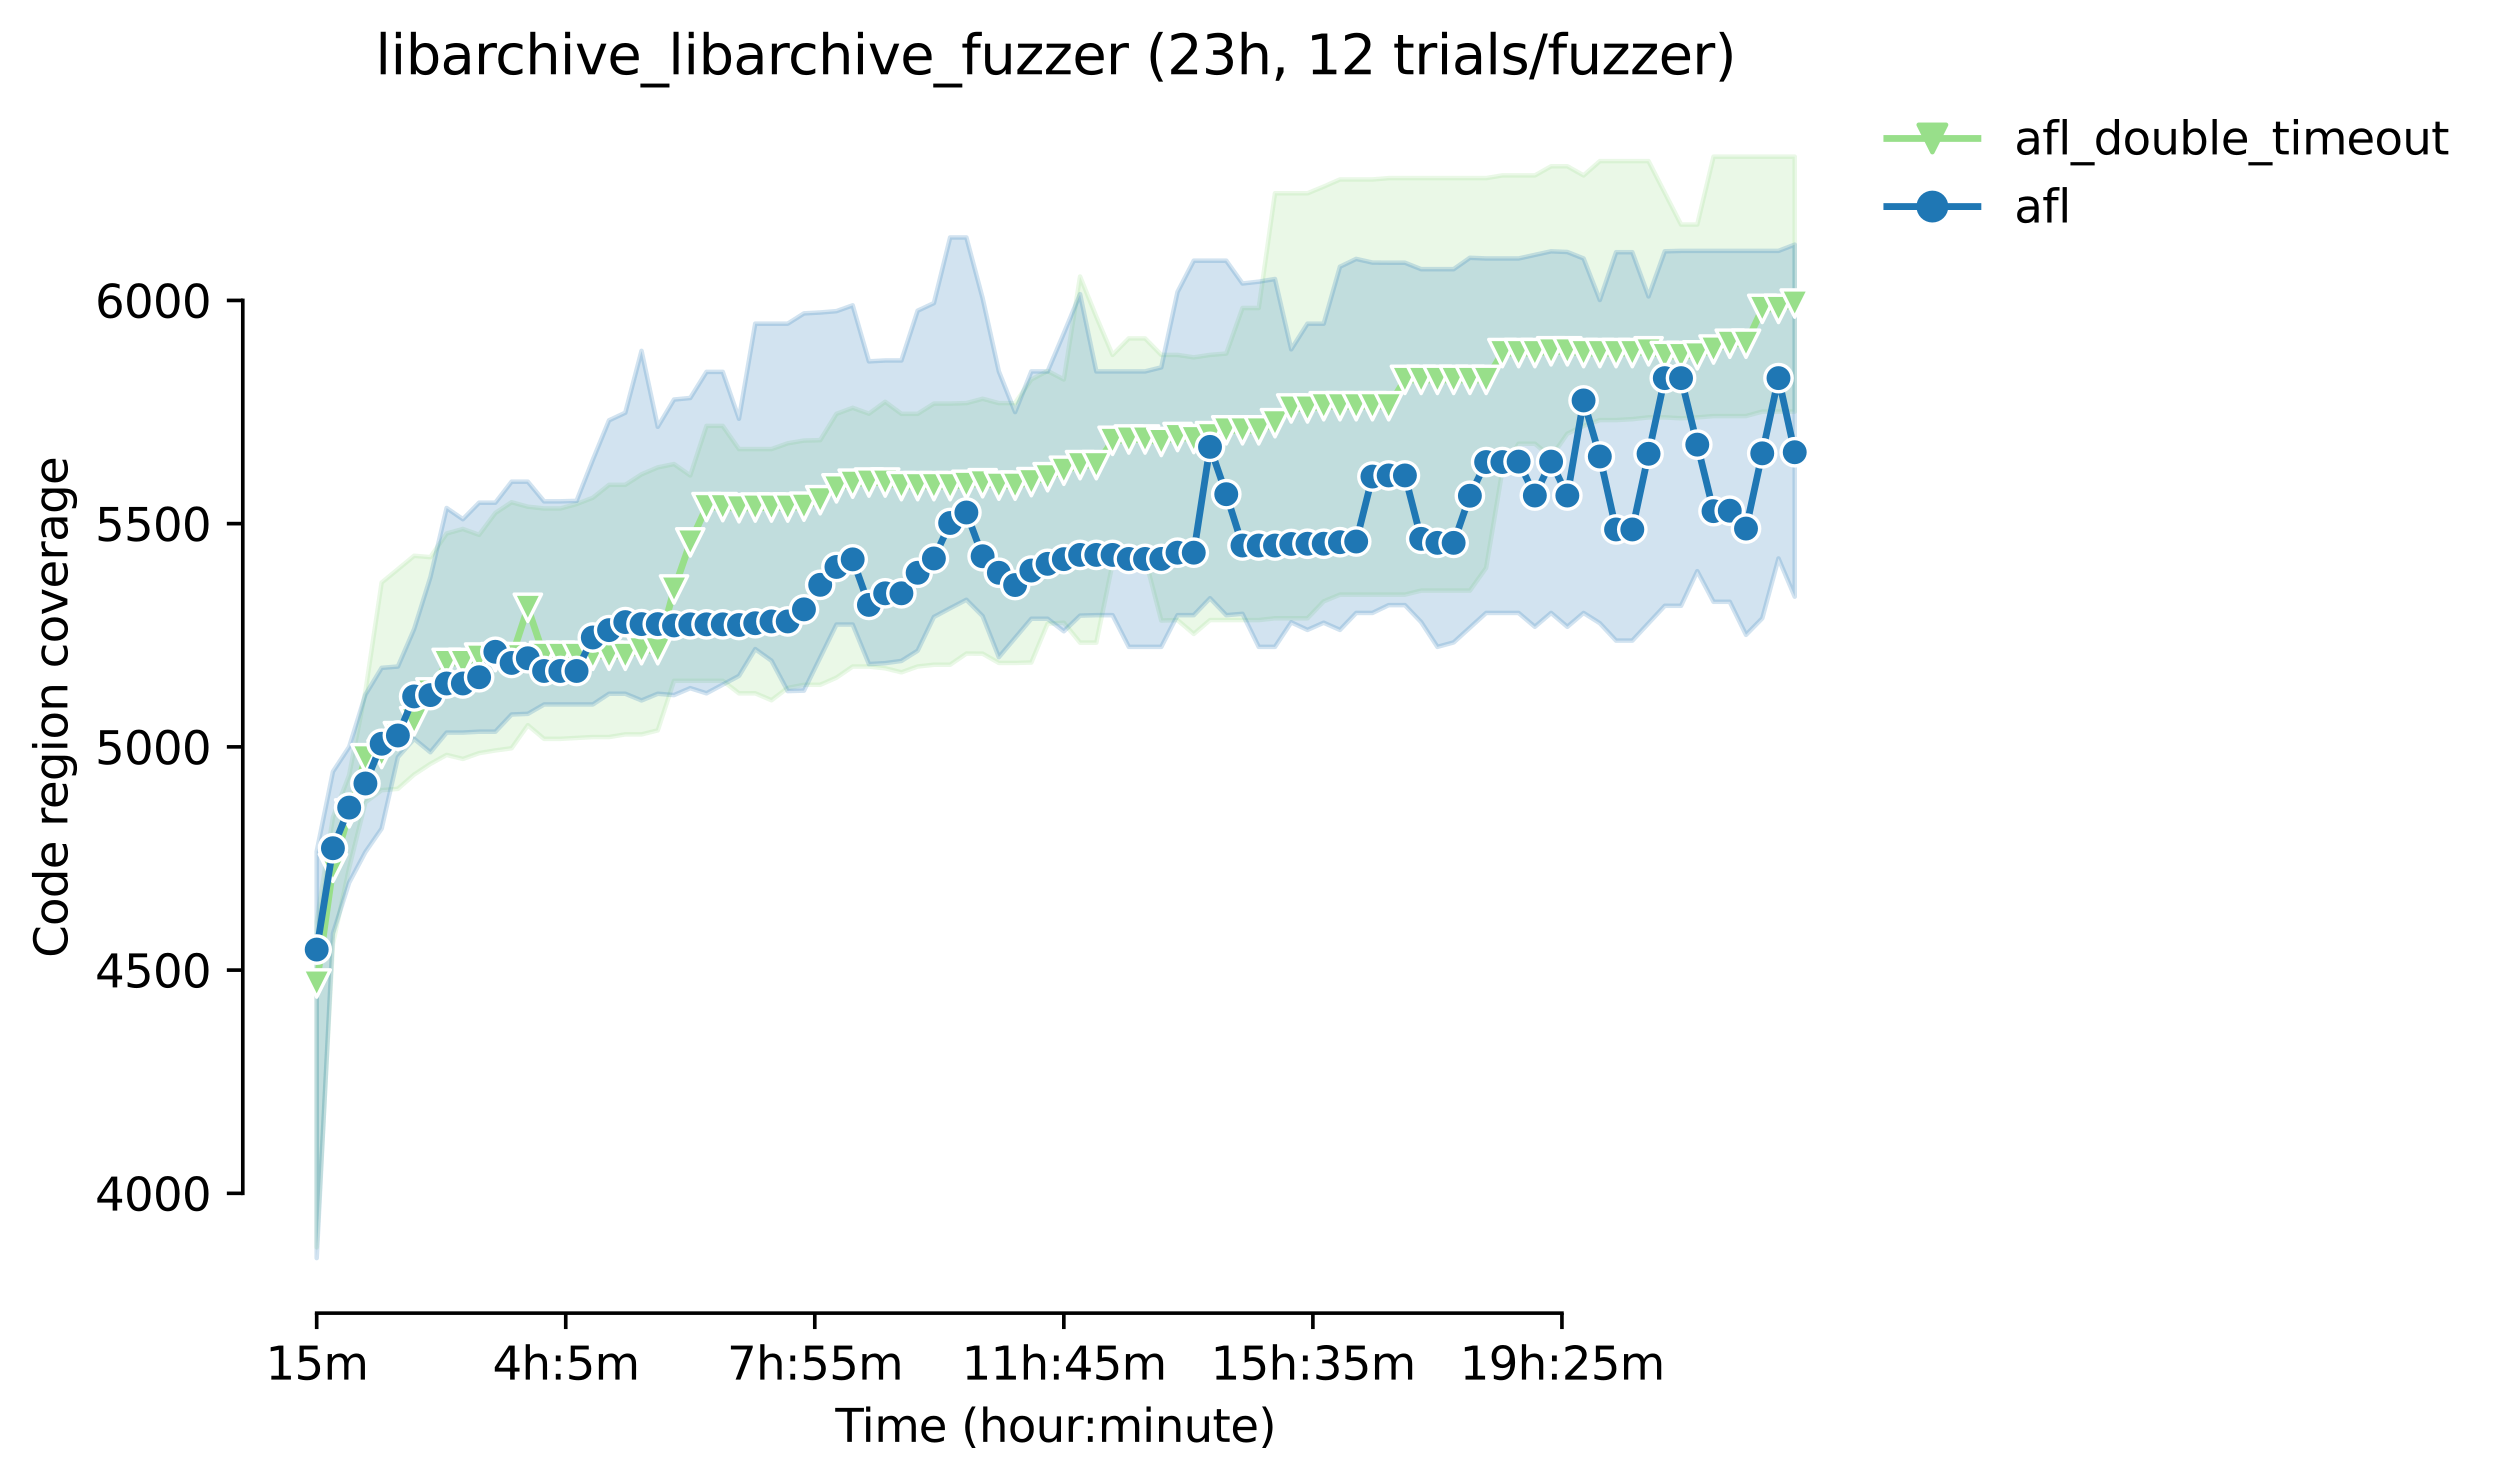 <?xml version="1.0" encoding="utf-8" standalone="no"?>
<!DOCTYPE svg PUBLIC "-//W3C//DTD SVG 1.1//EN"
  "http://www.w3.org/Graphics/SVG/1.1/DTD/svg11.dtd">
<svg height="325.986pt" version="1.1" viewBox="0 0 549.128 325.986" width="549.128pt" xmlns="http://www.w3.org/2000/svg" xmlns:xlink="http://www.w3.org/1999/xlink">
 <defs>
  <style type="text/css">*{stroke-linecap:butt;stroke-linejoin:round;}</style>
 </defs>
 <g id="figure_1">
  <g id="patch_1">
   <path d="M 0 325.986 
L 549.128 325.986 
L 549.128 0 
L 0 0 
z
" style="fill:#ffffff;"/>
  </g>
  <g id="axes_1">
   <g id="patch_2">
    <path d="M 53.328 288.43 
L 410.448 288.43 
L 410.448 22.318 
L 53.328 22.318 
z
" style="fill:#ffffff;"/>
   </g>
   <g id="PolyCollection_1">
    <defs>
     <path d="M 69.561 -123.493 
L 69.561 -52.006 
L 73.128 -118.688 
L 76.696 -135.359 
L 80.264 -149.774 
L 83.831 -152.422 
L 87.399 -152.716 
L 90.967 -155.854 
L 94.534 -158.202 
L 98.102 -160.169 
L 101.67 -159.286 
L 105.237 -160.561 
L 108.805 -161.149 
L 112.372 -161.64 
L 115.94 -166.69 
L 119.508 -163.699 
L 123.075 -163.699 
L 126.643 -163.895 
L 130.211 -164.091 
L 133.778 -164.091 
L 137.346 -164.679 
L 140.913 -164.671 
L 144.481 -165.562 
L 148.049 -176.447 
L 151.616 -176.447 
L 155.184 -176.447 
L 158.752 -176.447 
L 162.319 -173.696 
L 165.887 -173.701 
L 169.455 -172.181 
L 173.022 -174.878 
L 176.59 -175.564 
L 180.157 -175.564 
L 183.725 -177.133 
L 187.293 -179.585 
L 190.86 -179.585 
L 194.428 -179.193 
L 197.996 -178.31 
L 201.563 -179.585 
L 205.131 -179.977 
L 208.699 -179.977 
L 212.266 -182.429 
L 215.834 -182.403 
L 219.401 -180.369 
L 222.969 -180.369 
L 226.537 -180.468 
L 230.104 -188.999 
L 233.672 -189.195 
L 237.24 -184.831 
L 240.807 -184.831 
L 244.375 -202.188 
L 247.942 -203.169 
L 251.51 -203.414 
L 255.078 -189.685 
L 258.645 -189.783 
L 262.213 -186.744 
L 265.781 -189.783 
L 269.348 -189.783 
L 272.916 -189.783 
L 276.484 -189.783 
L 280.051 -190.176 
L 283.619 -190.176 
L 287.186 -190.176 
L 290.754 -193.902 
L 294.322 -195.373 
L 297.889 -195.373 
L 301.457 -195.373 
L 305.025 -195.373 
L 308.592 -195.373 
L 312.16 -196.256 
L 315.727 -196.256 
L 319.295 -196.256 
L 322.863 -196.256 
L 326.43 -201.257 
L 329.998 -222.634 
L 333.566 -228.518 
L 337.133 -228.518 
L 340.701 -225.576 
L 344.269 -230.725 
L 347.836 -232.441 
L 351.404 -233.715 
L 354.971 -233.715 
L 358.539 -233.912 
L 362.107 -234.304 
L 365.674 -234.299 
L 369.242 -234.108 
L 372.81 -234.304 
L 376.377 -234.598 
L 379.945 -234.598 
L 383.513 -234.598 
L 387.08 -235.579 
L 390.648 -235.579 
L 394.215 -235.579 
L 394.215 -291.572 
L 394.215 -291.572 
L 390.648 -291.572 
L 387.08 -291.572 
L 383.513 -291.572 
L 379.945 -291.572 
L 376.377 -291.572 
L 372.81 -276.667 
L 369.242 -276.667 
L 365.674 -283.629 
L 362.107 -290.592 
L 358.539 -290.592 
L 354.971 -290.592 
L 351.404 -290.592 
L 347.836 -287.454 
L 344.269 -289.464 
L 340.701 -289.464 
L 337.133 -287.454 
L 333.566 -287.454 
L 329.998 -287.454 
L 326.43 -286.865 
L 322.863 -286.865 
L 319.295 -286.865 
L 315.727 -286.865 
L 312.16 -286.865 
L 308.592 -286.865 
L 305.025 -286.865 
L 301.457 -286.571 
L 297.889 -286.571 
L 294.322 -286.571 
L 290.754 -285.002 
L 287.186 -283.531 
L 283.619 -283.531 
L 280.051 -283.531 
L 276.484 -258.329 
L 272.916 -258.329 
L 269.348 -248.327 
L 265.781 -248.033 
L 262.213 -247.493 
L 258.645 -248.033 
L 255.078 -248.033 
L 251.51 -251.661 
L 247.942 -251.661 
L 244.375 -248.033 
L 240.807 -256.418 
L 237.24 -265.242 
L 233.672 -242.639 
L 230.104 -244.502 
L 226.537 -242.639 
L 222.969 -237.442 
L 219.401 -237.442 
L 215.834 -238.397 
L 212.266 -237.442 
L 208.699 -237.344 
L 205.131 -237.344 
L 201.563 -235.088 
L 197.996 -235.088 
L 194.428 -237.736 
L 190.86 -235.121 
L 187.293 -236.412 
L 183.725 -235.088 
L 180.157 -229.303 
L 176.59 -229.217 
L 173.022 -228.616 
L 169.455 -227.341 
L 165.887 -227.341 
L 162.319 -227.341 
L 158.752 -232.441 
L 155.184 -232.441 
L 151.616 -221.556 
L 148.049 -224.056 
L 144.481 -223.321 
L 140.913 -221.801 
L 137.346 -219.496 
L 133.778 -219.496 
L 130.211 -216.653 
L 126.643 -215.28 
L 123.075 -214.299 
L 119.508 -214.299 
L 115.94 -214.691 
L 112.372 -215.672 
L 108.805 -213.318 
L 105.237 -208.513 
L 101.67 -209.799 
L 98.102 -208.808 
L 94.534 -203.61 
L 90.967 -203.904 
L 87.399 -200.963 
L 83.831 -198.021 
L 80.264 -174.093 
L 76.696 -155.756 
L 73.128 -146.44 
L 69.561 -123.493 
z
" id="ma057adabd1" style="stroke:#98df8a;stroke-opacity:0.2;"/>
    </defs>
    <g clip-path="url(#pc7d65b8bf5)">
     <use style="fill:#98df8a;fill-opacity:0.2;stroke:#98df8a;stroke-opacity:0.2;" x="0" xlink:href="#ma057adabd1" y="325.986"/>
    </g>
   </g>
   <g id="PolyCollection_2">
    <defs>
     <path d="M 69.561 -138.938 
L 69.561 -49.652 
L 73.128 -120.944 
L 76.696 -132.123 
L 80.264 -138.84 
L 83.831 -143.988 
L 87.399 -159.678 
L 90.967 -163.699 
L 94.534 -160.757 
L 98.102 -165.072 
L 101.67 -165.072 
L 105.237 -165.268 
L 108.805 -165.268 
L 112.372 -169.043 
L 115.94 -169.19 
L 119.508 -171.25 
L 123.075 -171.25 
L 126.643 -171.25 
L 130.211 -171.25 
L 133.778 -173.603 
L 137.346 -173.603 
L 140.913 -172.132 
L 144.481 -173.603 
L 148.049 -173.309 
L 151.616 -174.829 
L 155.184 -173.701 
L 158.752 -175.613 
L 162.319 -177.526 
L 165.887 -183.409 
L 169.455 -180.86 
L 173.022 -174.192 
L 176.59 -174.29 
L 180.157 -181.546 
L 183.725 -188.803 
L 187.293 -188.803 
L 190.86 -180.124 
L 194.428 -180.32 
L 197.996 -180.811 
L 201.563 -183.066 
L 205.131 -190.47 
L 208.699 -192.382 
L 212.266 -194.247 
L 215.834 -190.666 
L 219.401 -181.644 
L 222.969 -185.861 
L 226.537 -190.078 
L 230.104 -190.078 
L 233.672 -187.332 
L 237.24 -190.764 
L 240.807 -190.862 
L 244.375 -190.862 
L 247.942 -183.9 
L 251.51 -183.9 
L 255.078 -183.9 
L 258.645 -190.862 
L 262.213 -190.862 
L 265.781 -194.589 
L 269.348 -190.862 
L 272.916 -191.156 
L 276.484 -183.9 
L 280.051 -183.9 
L 283.619 -189.293 
L 287.186 -187.626 
L 290.754 -189.204 
L 294.322 -187.626 
L 297.889 -191.352 
L 301.457 -191.352 
L 305.025 -193.069 
L 308.592 -193.069 
L 312.16 -189.342 
L 315.727 -183.9 
L 319.295 -184.88 
L 322.863 -188.116 
L 326.43 -191.352 
L 329.998 -191.352 
L 333.566 -191.352 
L 337.133 -188.313 
L 340.701 -191.352 
L 344.269 -188.313 
L 347.836 -191.352 
L 351.404 -189.097 
L 354.971 -185.273 
L 358.539 -185.273 
L 362.107 -189.097 
L 365.674 -192.921 
L 369.242 -192.921 
L 372.81 -200.521 
L 376.377 -193.804 
L 379.945 -193.804 
L 383.513 -186.547 
L 387.08 -190.176 
L 390.648 -203.316 
L 394.215 -194.932 
L 394.215 -272.254 
L 394.215 -272.254 
L 390.648 -270.881 
L 387.08 -270.881 
L 383.513 -270.881 
L 379.945 -270.881 
L 376.377 -270.881 
L 372.81 -270.881 
L 369.242 -270.881 
L 365.674 -270.783 
L 362.107 -260.879 
L 358.539 -270.587 
L 354.971 -270.587 
L 351.404 -260.094 
L 347.836 -269.214 
L 344.269 -270.636 
L 340.701 -270.783 
L 337.133 -269.999 
L 333.566 -269.214 
L 329.998 -269.214 
L 326.43 -269.214 
L 322.863 -269.361 
L 319.295 -266.861 
L 315.727 -266.861 
L 312.16 -266.861 
L 308.592 -268.282 
L 305.025 -268.282 
L 301.457 -268.311 
L 297.889 -269.116 
L 294.322 -267.4 
L 290.754 -254.897 
L 287.186 -254.897 
L 283.619 -249.258 
L 280.051 -264.703 
L 276.484 -264.115 
L 272.916 -263.723 
L 269.348 -268.724 
L 265.781 -268.724 
L 262.213 -268.724 
L 258.645 -261.859 
L 255.078 -245.287 
L 251.51 -244.404 
L 247.942 -244.404 
L 244.375 -244.404 
L 240.807 -244.404 
L 237.24 -261.369 
L 233.672 -252.789 
L 230.104 -244.404 
L 226.537 -244.404 
L 222.969 -235.481 
L 219.401 -244.404 
L 215.834 -260.486 
L 212.266 -273.823 
L 208.699 -273.823 
L 205.131 -259.408 
L 201.563 -257.741 
L 197.996 -246.807 
L 194.428 -246.807 
L 190.86 -246.611 
L 187.293 -258.917 
L 183.725 -257.643 
L 180.157 -257.348 
L 176.59 -257.152 
L 173.022 -254.897 
L 169.455 -254.897 
L 165.887 -254.897 
L 162.319 -234.01 
L 158.752 -244.306 
L 155.184 -244.306 
L 151.616 -238.57 
L 148.049 -238.226 
L 144.481 -232.244 
L 140.913 -248.915 
L 137.346 -235.333 
L 133.778 -233.657 
L 130.211 -224.988 
L 126.643 -215.966 
L 123.075 -215.868 
L 119.508 -215.868 
L 115.94 -220.183 
L 112.372 -220.183 
L 108.805 -215.574 
L 105.237 -215.574 
L 101.67 -211.946 
L 98.102 -214.397 
L 94.534 -199.197 
L 90.967 -187.822 
L 87.399 -179.585 
L 83.831 -179.291 
L 80.264 -173.407 
L 76.696 -161.934 
L 73.128 -156.491 
L 69.561 -138.938 
z
" id="m2c2ca5893a" style="stroke:#1f77b4;stroke-opacity:0.2;"/>
    </defs>
    <g clip-path="url(#pc7d65b8bf5)">
     <use style="fill:#1f77b4;fill-opacity:0.2;stroke:#1f77b4;stroke-opacity:0.2;" x="0" xlink:href="#m2c2ca5893a" y="325.986"/>
    </g>
   </g>
   <g id="matplotlib.axis_1">
    <g id="xtick_1">
     <g id="line2d_1">
      <defs>
       <path d="M 0 0 
L 0 3.5 
" id="m5183f3c0d5" style="stroke:#000000;stroke-width:0.8;"/>
      </defs>
      <g>
       <use style="stroke:#000000;stroke-width:0.8;" x="69.561" xlink:href="#m5183f3c0d5" y="288.43"/>
      </g>
     </g>
     <g id="text_1">
      <!-- 15m -->
      <g transform="translate(58.328 303.029)scale(0.1 -0.1)">
       <defs>
        <path d="M 794 531 
L 1825 531 
L 1825 4091 
L 703 3866 
L 703 4441 
L 1819 4666 
L 2450 4666 
L 2450 531 
L 3481 531 
L 3481 0 
L 794 0 
L 794 531 
z
" id="DejaVuSans-31" transform="scale(0.016)"/>
        <path d="M 691 4666 
L 3169 4666 
L 3169 4134 
L 1269 4134 
L 1269 2991 
Q 1406 3038 1543 3061 
Q 1681 3084 1819 3084 
Q 2600 3084 3056 2656 
Q 3513 2228 3513 1497 
Q 3513 744 3044 326 
Q 2575 -91 1722 -91 
Q 1428 -91 1123 -41 
Q 819 9 494 109 
L 494 744 
Q 775 591 1075 516 
Q 1375 441 1709 441 
Q 2250 441 2565 725 
Q 2881 1009 2881 1497 
Q 2881 1984 2565 2268 
Q 2250 2553 1709 2553 
Q 1456 2553 1204 2497 
Q 953 2441 691 2322 
L 691 4666 
z
" id="DejaVuSans-35" transform="scale(0.016)"/>
        <path d="M 3328 2828 
Q 3544 3216 3844 3400 
Q 4144 3584 4550 3584 
Q 5097 3584 5394 3201 
Q 5691 2819 5691 2113 
L 5691 0 
L 5113 0 
L 5113 2094 
Q 5113 2597 4934 2840 
Q 4756 3084 4391 3084 
Q 3944 3084 3684 2787 
Q 3425 2491 3425 1978 
L 3425 0 
L 2847 0 
L 2847 2094 
Q 2847 2600 2669 2842 
Q 2491 3084 2119 3084 
Q 1678 3084 1418 2786 
Q 1159 2488 1159 1978 
L 1159 0 
L 581 0 
L 581 3500 
L 1159 3500 
L 1159 2956 
Q 1356 3278 1631 3431 
Q 1906 3584 2284 3584 
Q 2666 3584 2933 3390 
Q 3200 3197 3328 2828 
z
" id="DejaVuSans-6d" transform="scale(0.016)"/>
       </defs>
       <use xlink:href="#DejaVuSans-31"/>
       <use x="63.623" xlink:href="#DejaVuSans-35"/>
       <use x="127.246" xlink:href="#DejaVuSans-6d"/>
      </g>
     </g>
    </g>
    <g id="xtick_2">
     <g id="line2d_2">
      <g>
       <use style="stroke:#000000;stroke-width:0.8;" x="124.265" xlink:href="#m5183f3c0d5" y="288.43"/>
      </g>
     </g>
     <g id="text_2">
      <!-- 4h:5m -->
      <g transform="translate(108.179 303.029)scale(0.1 -0.1)">
       <defs>
        <path d="M 2419 4116 
L 825 1625 
L 2419 1625 
L 2419 4116 
z
M 2253 4666 
L 3047 4666 
L 3047 1625 
L 3713 1625 
L 3713 1100 
L 3047 1100 
L 3047 0 
L 2419 0 
L 2419 1100 
L 313 1100 
L 313 1709 
L 2253 4666 
z
" id="DejaVuSans-34" transform="scale(0.016)"/>
        <path d="M 3513 2113 
L 3513 0 
L 2938 0 
L 2938 2094 
Q 2938 2591 2744 2837 
Q 2550 3084 2163 3084 
Q 1697 3084 1428 2787 
Q 1159 2491 1159 1978 
L 1159 0 
L 581 0 
L 581 4863 
L 1159 4863 
L 1159 2956 
Q 1366 3272 1645 3428 
Q 1925 3584 2291 3584 
Q 2894 3584 3203 3211 
Q 3513 2838 3513 2113 
z
" id="DejaVuSans-68" transform="scale(0.016)"/>
        <path d="M 750 794 
L 1409 794 
L 1409 0 
L 750 0 
L 750 794 
z
M 750 3309 
L 1409 3309 
L 1409 2516 
L 750 2516 
L 750 3309 
z
" id="DejaVuSans-3a" transform="scale(0.016)"/>
       </defs>
       <use xlink:href="#DejaVuSans-34"/>
       <use x="63.623" xlink:href="#DejaVuSans-68"/>
       <use x="127.002" xlink:href="#DejaVuSans-3a"/>
       <use x="160.693" xlink:href="#DejaVuSans-35"/>
       <use x="224.316" xlink:href="#DejaVuSans-6d"/>
      </g>
     </g>
    </g>
    <g id="xtick_3">
     <g id="line2d_3">
      <g>
       <use style="stroke:#000000;stroke-width:0.8;" x="178.968" xlink:href="#m5183f3c0d5" y="288.43"/>
      </g>
     </g>
     <g id="text_3">
      <!-- 7h:55m -->
      <g transform="translate(159.701 303.029)scale(0.1 -0.1)">
       <defs>
        <path d="M 525 4666 
L 3525 4666 
L 3525 4397 
L 1831 0 
L 1172 0 
L 2766 4134 
L 525 4134 
L 525 4666 
z
" id="DejaVuSans-37" transform="scale(0.016)"/>
       </defs>
       <use xlink:href="#DejaVuSans-37"/>
       <use x="63.623" xlink:href="#DejaVuSans-68"/>
       <use x="127.002" xlink:href="#DejaVuSans-3a"/>
       <use x="160.693" xlink:href="#DejaVuSans-35"/>
       <use x="224.316" xlink:href="#DejaVuSans-35"/>
       <use x="287.939" xlink:href="#DejaVuSans-6d"/>
      </g>
     </g>
    </g>
    <g id="xtick_4">
     <g id="line2d_4">
      <g>
       <use style="stroke:#000000;stroke-width:0.8;" x="233.672" xlink:href="#m5183f3c0d5" y="288.43"/>
      </g>
     </g>
     <g id="text_4">
      <!-- 11h:45m -->
      <g transform="translate(211.224 303.029)scale(0.1 -0.1)">
       <use xlink:href="#DejaVuSans-31"/>
       <use x="63.623" xlink:href="#DejaVuSans-31"/>
       <use x="127.246" xlink:href="#DejaVuSans-68"/>
       <use x="190.625" xlink:href="#DejaVuSans-3a"/>
       <use x="224.316" xlink:href="#DejaVuSans-34"/>
       <use x="287.939" xlink:href="#DejaVuSans-35"/>
       <use x="351.562" xlink:href="#DejaVuSans-6d"/>
      </g>
     </g>
    </g>
    <g id="xtick_5">
     <g id="line2d_5">
      <g>
       <use style="stroke:#000000;stroke-width:0.8;" x="288.376" xlink:href="#m5183f3c0d5" y="288.43"/>
      </g>
     </g>
     <g id="text_5">
      <!-- 15h:35m -->
      <g transform="translate(265.927 303.029)scale(0.1 -0.1)">
       <defs>
        <path d="M 2597 2516 
Q 3050 2419 3304 2112 
Q 3559 1806 3559 1356 
Q 3559 666 3084 287 
Q 2609 -91 1734 -91 
Q 1441 -91 1130 -33 
Q 819 25 488 141 
L 488 750 
Q 750 597 1062 519 
Q 1375 441 1716 441 
Q 2309 441 2620 675 
Q 2931 909 2931 1356 
Q 2931 1769 2642 2001 
Q 2353 2234 1838 2234 
L 1294 2234 
L 1294 2753 
L 1863 2753 
Q 2328 2753 2575 2939 
Q 2822 3125 2822 3475 
Q 2822 3834 2567 4026 
Q 2313 4219 1838 4219 
Q 1578 4219 1281 4162 
Q 984 4106 628 3988 
L 628 4550 
Q 988 4650 1302 4700 
Q 1616 4750 1894 4750 
Q 2613 4750 3031 4423 
Q 3450 4097 3450 3541 
Q 3450 3153 3228 2886 
Q 3006 2619 2597 2516 
z
" id="DejaVuSans-33" transform="scale(0.016)"/>
       </defs>
       <use xlink:href="#DejaVuSans-31"/>
       <use x="63.623" xlink:href="#DejaVuSans-35"/>
       <use x="127.246" xlink:href="#DejaVuSans-68"/>
       <use x="190.625" xlink:href="#DejaVuSans-3a"/>
       <use x="224.316" xlink:href="#DejaVuSans-33"/>
       <use x="287.939" xlink:href="#DejaVuSans-35"/>
       <use x="351.562" xlink:href="#DejaVuSans-6d"/>
      </g>
     </g>
    </g>
    <g id="xtick_6">
     <g id="line2d_6">
      <g>
       <use style="stroke:#000000;stroke-width:0.8;" x="343.079" xlink:href="#m5183f3c0d5" y="288.43"/>
      </g>
     </g>
     <g id="text_6">
      <!-- 19h:25m -->
      <g transform="translate(320.631 303.029)scale(0.1 -0.1)">
       <defs>
        <path d="M 703 97 
L 703 672 
Q 941 559 1184 500 
Q 1428 441 1663 441 
Q 2288 441 2617 861 
Q 2947 1281 2994 2138 
Q 2813 1869 2534 1725 
Q 2256 1581 1919 1581 
Q 1219 1581 811 2004 
Q 403 2428 403 3163 
Q 403 3881 828 4315 
Q 1253 4750 1959 4750 
Q 2769 4750 3195 4129 
Q 3622 3509 3622 2328 
Q 3622 1225 3098 567 
Q 2575 -91 1691 -91 
Q 1453 -91 1209 -44 
Q 966 3 703 97 
z
M 1959 2075 
Q 2384 2075 2632 2365 
Q 2881 2656 2881 3163 
Q 2881 3666 2632 3958 
Q 2384 4250 1959 4250 
Q 1534 4250 1286 3958 
Q 1038 3666 1038 3163 
Q 1038 2656 1286 2365 
Q 1534 2075 1959 2075 
z
" id="DejaVuSans-39" transform="scale(0.016)"/>
        <path d="M 1228 531 
L 3431 531 
L 3431 0 
L 469 0 
L 469 531 
Q 828 903 1448 1529 
Q 2069 2156 2228 2338 
Q 2531 2678 2651 2914 
Q 2772 3150 2772 3378 
Q 2772 3750 2511 3984 
Q 2250 4219 1831 4219 
Q 1534 4219 1204 4116 
Q 875 4013 500 3803 
L 500 4441 
Q 881 4594 1212 4672 
Q 1544 4750 1819 4750 
Q 2544 4750 2975 4387 
Q 3406 4025 3406 3419 
Q 3406 3131 3298 2873 
Q 3191 2616 2906 2266 
Q 2828 2175 2409 1742 
Q 1991 1309 1228 531 
z
" id="DejaVuSans-32" transform="scale(0.016)"/>
       </defs>
       <use xlink:href="#DejaVuSans-31"/>
       <use x="63.623" xlink:href="#DejaVuSans-39"/>
       <use x="127.246" xlink:href="#DejaVuSans-68"/>
       <use x="190.625" xlink:href="#DejaVuSans-3a"/>
       <use x="224.316" xlink:href="#DejaVuSans-32"/>
       <use x="287.939" xlink:href="#DejaVuSans-35"/>
       <use x="351.562" xlink:href="#DejaVuSans-6d"/>
      </g>
     </g>
    </g>
    <g id="text_7">
     <!-- Time (hour:minute) -->
     <g transform="translate(183.481 316.707)scale(0.1 -0.1)">
      <defs>
       <path d="M -19 4666 
L 3928 4666 
L 3928 4134 
L 2272 4134 
L 2272 0 
L 1638 0 
L 1638 4134 
L -19 4134 
L -19 4666 
z
" id="DejaVuSans-54" transform="scale(0.016)"/>
       <path d="M 603 3500 
L 1178 3500 
L 1178 0 
L 603 0 
L 603 3500 
z
M 603 4863 
L 1178 4863 
L 1178 4134 
L 603 4134 
L 603 4863 
z
" id="DejaVuSans-69" transform="scale(0.016)"/>
       <path d="M 3597 1894 
L 3597 1613 
L 953 1613 
Q 991 1019 1311 708 
Q 1631 397 2203 397 
Q 2534 397 2845 478 
Q 3156 559 3463 722 
L 3463 178 
Q 3153 47 2828 -22 
Q 2503 -91 2169 -91 
Q 1331 -91 842 396 
Q 353 884 353 1716 
Q 353 2575 817 3079 
Q 1281 3584 2069 3584 
Q 2775 3584 3186 3129 
Q 3597 2675 3597 1894 
z
M 3022 2063 
Q 3016 2534 2758 2815 
Q 2500 3097 2075 3097 
Q 1594 3097 1305 2825 
Q 1016 2553 972 2059 
L 3022 2063 
z
" id="DejaVuSans-65" transform="scale(0.016)"/>
       <path id="DejaVuSans-20" transform="scale(0.016)"/>
       <path d="M 1984 4856 
Q 1566 4138 1362 3434 
Q 1159 2731 1159 2009 
Q 1159 1288 1364 580 
Q 1569 -128 1984 -844 
L 1484 -844 
Q 1016 -109 783 600 
Q 550 1309 550 2009 
Q 550 2706 781 3412 
Q 1013 4119 1484 4856 
L 1984 4856 
z
" id="DejaVuSans-28" transform="scale(0.016)"/>
       <path d="M 1959 3097 
Q 1497 3097 1228 2736 
Q 959 2375 959 1747 
Q 959 1119 1226 758 
Q 1494 397 1959 397 
Q 2419 397 2687 759 
Q 2956 1122 2956 1747 
Q 2956 2369 2687 2733 
Q 2419 3097 1959 3097 
z
M 1959 3584 
Q 2709 3584 3137 3096 
Q 3566 2609 3566 1747 
Q 3566 888 3137 398 
Q 2709 -91 1959 -91 
Q 1206 -91 779 398 
Q 353 888 353 1747 
Q 353 2609 779 3096 
Q 1206 3584 1959 3584 
z
" id="DejaVuSans-6f" transform="scale(0.016)"/>
       <path d="M 544 1381 
L 544 3500 
L 1119 3500 
L 1119 1403 
Q 1119 906 1312 657 
Q 1506 409 1894 409 
Q 2359 409 2629 706 
Q 2900 1003 2900 1516 
L 2900 3500 
L 3475 3500 
L 3475 0 
L 2900 0 
L 2900 538 
Q 2691 219 2414 64 
Q 2138 -91 1772 -91 
Q 1169 -91 856 284 
Q 544 659 544 1381 
z
M 1991 3584 
L 1991 3584 
z
" id="DejaVuSans-75" transform="scale(0.016)"/>
       <path d="M 2631 2963 
Q 2534 3019 2420 3045 
Q 2306 3072 2169 3072 
Q 1681 3072 1420 2755 
Q 1159 2438 1159 1844 
L 1159 0 
L 581 0 
L 581 3500 
L 1159 3500 
L 1159 2956 
Q 1341 3275 1631 3429 
Q 1922 3584 2338 3584 
Q 2397 3584 2469 3576 
Q 2541 3569 2628 3553 
L 2631 2963 
z
" id="DejaVuSans-72" transform="scale(0.016)"/>
       <path d="M 3513 2113 
L 3513 0 
L 2938 0 
L 2938 2094 
Q 2938 2591 2744 2837 
Q 2550 3084 2163 3084 
Q 1697 3084 1428 2787 
Q 1159 2491 1159 1978 
L 1159 0 
L 581 0 
L 581 3500 
L 1159 3500 
L 1159 2956 
Q 1366 3272 1645 3428 
Q 1925 3584 2291 3584 
Q 2894 3584 3203 3211 
Q 3513 2838 3513 2113 
z
" id="DejaVuSans-6e" transform="scale(0.016)"/>
       <path d="M 1172 4494 
L 1172 3500 
L 2356 3500 
L 2356 3053 
L 1172 3053 
L 1172 1153 
Q 1172 725 1289 603 
Q 1406 481 1766 481 
L 2356 481 
L 2356 0 
L 1766 0 
Q 1100 0 847 248 
Q 594 497 594 1153 
L 594 3053 
L 172 3053 
L 172 3500 
L 594 3500 
L 594 4494 
L 1172 4494 
z
" id="DejaVuSans-74" transform="scale(0.016)"/>
       <path d="M 513 4856 
L 1013 4856 
Q 1481 4119 1714 3412 
Q 1947 2706 1947 2009 
Q 1947 1309 1714 600 
Q 1481 -109 1013 -844 
L 513 -844 
Q 928 -128 1133 580 
Q 1338 1288 1338 2009 
Q 1338 2731 1133 3434 
Q 928 4138 513 4856 
z
" id="DejaVuSans-29" transform="scale(0.016)"/>
      </defs>
      <use xlink:href="#DejaVuSans-54"/>
      <use x="57.959" xlink:href="#DejaVuSans-69"/>
      <use x="85.742" xlink:href="#DejaVuSans-6d"/>
      <use x="183.154" xlink:href="#DejaVuSans-65"/>
      <use x="244.678" xlink:href="#DejaVuSans-20"/>
      <use x="276.465" xlink:href="#DejaVuSans-28"/>
      <use x="315.479" xlink:href="#DejaVuSans-68"/>
      <use x="378.857" xlink:href="#DejaVuSans-6f"/>
      <use x="440.039" xlink:href="#DejaVuSans-75"/>
      <use x="503.418" xlink:href="#DejaVuSans-72"/>
      <use x="542.781" xlink:href="#DejaVuSans-3a"/>
      <use x="576.473" xlink:href="#DejaVuSans-6d"/>
      <use x="673.885" xlink:href="#DejaVuSans-69"/>
      <use x="701.668" xlink:href="#DejaVuSans-6e"/>
      <use x="765.047" xlink:href="#DejaVuSans-75"/>
      <use x="828.426" xlink:href="#DejaVuSans-74"/>
      <use x="867.635" xlink:href="#DejaVuSans-65"/>
      <use x="929.158" xlink:href="#DejaVuSans-29"/>
     </g>
    </g>
   </g>
   <g id="matplotlib.axis_2">
    <g id="ytick_1">
     <g id="line2d_7">
      <defs>
       <path d="M 0 0 
L -3.5 0 
" id="m0db0e627aa" style="stroke:#000000;stroke-width:0.8;"/>
      </defs>
      <g>
       <use style="stroke:#000000;stroke-width:0.8;" x="53.328" xlink:href="#m0db0e627aa" y="262.115"/>
      </g>
     </g>
     <g id="text_8">
      <!-- 4000 -->
      <g transform="translate(20.878 265.914)scale(0.1 -0.1)">
       <defs>
        <path d="M 2034 4250 
Q 1547 4250 1301 3770 
Q 1056 3291 1056 2328 
Q 1056 1369 1301 889 
Q 1547 409 2034 409 
Q 2525 409 2770 889 
Q 3016 1369 3016 2328 
Q 3016 3291 2770 3770 
Q 2525 4250 2034 4250 
z
M 2034 4750 
Q 2819 4750 3233 4129 
Q 3647 3509 3647 2328 
Q 3647 1150 3233 529 
Q 2819 -91 2034 -91 
Q 1250 -91 836 529 
Q 422 1150 422 2328 
Q 422 3509 836 4129 
Q 1250 4750 2034 4750 
z
" id="DejaVuSans-30" transform="scale(0.016)"/>
       </defs>
       <use xlink:href="#DejaVuSans-34"/>
       <use x="63.623" xlink:href="#DejaVuSans-30"/>
       <use x="127.246" xlink:href="#DejaVuSans-30"/>
       <use x="190.869" xlink:href="#DejaVuSans-30"/>
      </g>
     </g>
    </g>
    <g id="ytick_2">
     <g id="line2d_8">
      <g>
       <use style="stroke:#000000;stroke-width:0.8;" x="53.328" xlink:href="#m0db0e627aa" y="213.084"/>
      </g>
     </g>
     <g id="text_9">
      <!-- 4500 -->
      <g transform="translate(20.878 216.883)scale(0.1 -0.1)">
       <use xlink:href="#DejaVuSans-34"/>
       <use x="63.623" xlink:href="#DejaVuSans-35"/>
       <use x="127.246" xlink:href="#DejaVuSans-30"/>
       <use x="190.869" xlink:href="#DejaVuSans-30"/>
      </g>
     </g>
    </g>
    <g id="ytick_3">
     <g id="line2d_9">
      <g>
       <use style="stroke:#000000;stroke-width:0.8;" x="53.328" xlink:href="#m0db0e627aa" y="164.053"/>
      </g>
     </g>
     <g id="text_10">
      <!-- 5000 -->
      <g transform="translate(20.878 167.852)scale(0.1 -0.1)">
       <use xlink:href="#DejaVuSans-35"/>
       <use x="63.623" xlink:href="#DejaVuSans-30"/>
       <use x="127.246" xlink:href="#DejaVuSans-30"/>
       <use x="190.869" xlink:href="#DejaVuSans-30"/>
      </g>
     </g>
    </g>
    <g id="ytick_4">
     <g id="line2d_10">
      <g>
       <use style="stroke:#000000;stroke-width:0.8;" x="53.328" xlink:href="#m0db0e627aa" y="115.021"/>
      </g>
     </g>
     <g id="text_11">
      <!-- 5500 -->
      <g transform="translate(20.878 118.821)scale(0.1 -0.1)">
       <use xlink:href="#DejaVuSans-35"/>
       <use x="63.623" xlink:href="#DejaVuSans-35"/>
       <use x="127.246" xlink:href="#DejaVuSans-30"/>
       <use x="190.869" xlink:href="#DejaVuSans-30"/>
      </g>
     </g>
    </g>
    <g id="ytick_5">
     <g id="line2d_11">
      <g>
       <use style="stroke:#000000;stroke-width:0.8;" x="53.328" xlink:href="#m0db0e627aa" y="65.99"/>
      </g>
     </g>
     <g id="text_12">
      <!-- 6000 -->
      <g transform="translate(20.878 69.789)scale(0.1 -0.1)">
       <defs>
        <path d="M 2113 2584 
Q 1688 2584 1439 2293 
Q 1191 2003 1191 1497 
Q 1191 994 1439 701 
Q 1688 409 2113 409 
Q 2538 409 2786 701 
Q 3034 994 3034 1497 
Q 3034 2003 2786 2293 
Q 2538 2584 2113 2584 
z
M 3366 4563 
L 3366 3988 
Q 3128 4100 2886 4159 
Q 2644 4219 2406 4219 
Q 1781 4219 1451 3797 
Q 1122 3375 1075 2522 
Q 1259 2794 1537 2939 
Q 1816 3084 2150 3084 
Q 2853 3084 3261 2657 
Q 3669 2231 3669 1497 
Q 3669 778 3244 343 
Q 2819 -91 2113 -91 
Q 1303 -91 875 529 
Q 447 1150 447 2328 
Q 447 3434 972 4092 
Q 1497 4750 2381 4750 
Q 2619 4750 2861 4703 
Q 3103 4656 3366 4563 
z
" id="DejaVuSans-36" transform="scale(0.016)"/>
       </defs>
       <use xlink:href="#DejaVuSans-36"/>
       <use x="63.623" xlink:href="#DejaVuSans-30"/>
       <use x="127.246" xlink:href="#DejaVuSans-30"/>
       <use x="190.869" xlink:href="#DejaVuSans-30"/>
      </g>
     </g>
    </g>
    <g id="text_13">
     <!-- Code region coverage -->
     <g transform="translate(14.798 210.38)rotate(-90)scale(0.1 -0.1)">
      <defs>
       <path d="M 4122 4306 
L 4122 3641 
Q 3803 3938 3442 4084 
Q 3081 4231 2675 4231 
Q 1875 4231 1450 3742 
Q 1025 3253 1025 2328 
Q 1025 1406 1450 917 
Q 1875 428 2675 428 
Q 3081 428 3442 575 
Q 3803 722 4122 1019 
L 4122 359 
Q 3791 134 3420 21 
Q 3050 -91 2638 -91 
Q 1578 -91 968 557 
Q 359 1206 359 2328 
Q 359 3453 968 4101 
Q 1578 4750 2638 4750 
Q 3056 4750 3426 4639 
Q 3797 4528 4122 4306 
z
" id="DejaVuSans-43" transform="scale(0.016)"/>
       <path d="M 2906 2969 
L 2906 4863 
L 3481 4863 
L 3481 0 
L 2906 0 
L 2906 525 
Q 2725 213 2448 61 
Q 2172 -91 1784 -91 
Q 1150 -91 751 415 
Q 353 922 353 1747 
Q 353 2572 751 3078 
Q 1150 3584 1784 3584 
Q 2172 3584 2448 3432 
Q 2725 3281 2906 2969 
z
M 947 1747 
Q 947 1113 1208 752 
Q 1469 391 1925 391 
Q 2381 391 2643 752 
Q 2906 1113 2906 1747 
Q 2906 2381 2643 2742 
Q 2381 3103 1925 3103 
Q 1469 3103 1208 2742 
Q 947 2381 947 1747 
z
" id="DejaVuSans-64" transform="scale(0.016)"/>
       <path d="M 2906 1791 
Q 2906 2416 2648 2759 
Q 2391 3103 1925 3103 
Q 1463 3103 1205 2759 
Q 947 2416 947 1791 
Q 947 1169 1205 825 
Q 1463 481 1925 481 
Q 2391 481 2648 825 
Q 2906 1169 2906 1791 
z
M 3481 434 
Q 3481 -459 3084 -895 
Q 2688 -1331 1869 -1331 
Q 1566 -1331 1297 -1286 
Q 1028 -1241 775 -1147 
L 775 -588 
Q 1028 -725 1275 -790 
Q 1522 -856 1778 -856 
Q 2344 -856 2625 -561 
Q 2906 -266 2906 331 
L 2906 616 
Q 2728 306 2450 153 
Q 2172 0 1784 0 
Q 1141 0 747 490 
Q 353 981 353 1791 
Q 353 2603 747 3093 
Q 1141 3584 1784 3584 
Q 2172 3584 2450 3431 
Q 2728 3278 2906 2969 
L 2906 3500 
L 3481 3500 
L 3481 434 
z
" id="DejaVuSans-67" transform="scale(0.016)"/>
       <path d="M 3122 3366 
L 3122 2828 
Q 2878 2963 2633 3030 
Q 2388 3097 2138 3097 
Q 1578 3097 1268 2742 
Q 959 2388 959 1747 
Q 959 1106 1268 751 
Q 1578 397 2138 397 
Q 2388 397 2633 464 
Q 2878 531 3122 666 
L 3122 134 
Q 2881 22 2623 -34 
Q 2366 -91 2075 -91 
Q 1284 -91 818 406 
Q 353 903 353 1747 
Q 353 2603 823 3093 
Q 1294 3584 2113 3584 
Q 2378 3584 2631 3529 
Q 2884 3475 3122 3366 
z
" id="DejaVuSans-63" transform="scale(0.016)"/>
       <path d="M 191 3500 
L 800 3500 
L 1894 563 
L 2988 3500 
L 3597 3500 
L 2284 0 
L 1503 0 
L 191 3500 
z
" id="DejaVuSans-76" transform="scale(0.016)"/>
       <path d="M 2194 1759 
Q 1497 1759 1228 1600 
Q 959 1441 959 1056 
Q 959 750 1161 570 
Q 1363 391 1709 391 
Q 2188 391 2477 730 
Q 2766 1069 2766 1631 
L 2766 1759 
L 2194 1759 
z
M 3341 1997 
L 3341 0 
L 2766 0 
L 2766 531 
Q 2569 213 2275 61 
Q 1981 -91 1556 -91 
Q 1019 -91 701 211 
Q 384 513 384 1019 
Q 384 1609 779 1909 
Q 1175 2209 1959 2209 
L 2766 2209 
L 2766 2266 
Q 2766 2663 2505 2880 
Q 2244 3097 1772 3097 
Q 1472 3097 1187 3025 
Q 903 2953 641 2809 
L 641 3341 
Q 956 3463 1253 3523 
Q 1550 3584 1831 3584 
Q 2591 3584 2966 3190 
Q 3341 2797 3341 1997 
z
" id="DejaVuSans-61" transform="scale(0.016)"/>
      </defs>
      <use xlink:href="#DejaVuSans-43"/>
      <use x="69.824" xlink:href="#DejaVuSans-6f"/>
      <use x="131.006" xlink:href="#DejaVuSans-64"/>
      <use x="194.482" xlink:href="#DejaVuSans-65"/>
      <use x="256.006" xlink:href="#DejaVuSans-20"/>
      <use x="287.793" xlink:href="#DejaVuSans-72"/>
      <use x="326.656" xlink:href="#DejaVuSans-65"/>
      <use x="388.18" xlink:href="#DejaVuSans-67"/>
      <use x="451.656" xlink:href="#DejaVuSans-69"/>
      <use x="479.439" xlink:href="#DejaVuSans-6f"/>
      <use x="540.621" xlink:href="#DejaVuSans-6e"/>
      <use x="604" xlink:href="#DejaVuSans-20"/>
      <use x="635.787" xlink:href="#DejaVuSans-63"/>
      <use x="690.768" xlink:href="#DejaVuSans-6f"/>
      <use x="751.949" xlink:href="#DejaVuSans-76"/>
      <use x="811.129" xlink:href="#DejaVuSans-65"/>
      <use x="872.652" xlink:href="#DejaVuSans-72"/>
      <use x="913.766" xlink:href="#DejaVuSans-61"/>
      <use x="975.045" xlink:href="#DejaVuSans-67"/>
      <use x="1038.521" xlink:href="#DejaVuSans-65"/>
     </g>
    </g>
   </g>
   <g id="line2d_12">
    <path clip-path="url(#pc7d65b8bf5)" d="M 69.561 216.026 
L 73.128 190.628 
L 76.696 178.664 
L 80.264 166.553 
L 83.831 165.622 
L 87.399 161.699 
L 90.967 158.414 
L 94.534 152.089 
L 98.102 145.617 
L 101.67 145.617 
L 105.237 144.44 
L 108.805 144.342 
L 112.372 144.342 
L 115.94 133.506 
L 119.508 144.048 
L 123.075 144.048 
L 126.643 144.048 
L 130.211 144.048 
L 133.778 144.048 
L 137.346 144.048 
L 140.913 142.822 
L 144.481 142.822 
L 148.049 129.486 
L 151.616 119.14 
L 155.184 111.393 
L 158.752 111.393 
L 162.319 111.638 
L 165.887 111.491 
L 169.455 111.491 
L 173.022 111.491 
L 176.59 111.295 
L 180.157 109.873 
L 183.725 107.275 
L 187.293 106.245 
L 190.86 106 
L 194.428 106 
L 197.996 106.784 
L 201.563 106.784 
L 205.131 106.784 
L 208.699 106.784 
L 212.266 106.49 
L 215.834 106.147 
L 219.401 106.686 
L 222.969 106.686 
L 226.537 105.902 
L 230.104 104.823 
L 233.672 103.401 
L 237.24 102.175 
L 240.807 102.175 
L 244.375 96.831 
L 247.942 96.537 
L 251.51 96.537 
L 255.078 97.076 
L 258.645 95.997 
L 262.213 96.439 
L 265.781 95.801 
L 269.348 94.526 
L 272.916 94.526 
L 276.484 94.526 
L 280.051 92.957 
L 283.619 89.721 
L 287.186 89.721 
L 290.754 89.231 
L 294.322 89.231 
L 297.889 89.231 
L 301.457 89.231 
L 305.025 89.231 
L 308.592 83.445 
L 312.16 83.445 
L 315.727 83.445 
L 319.295 83.445 
L 322.863 83.445 
L 326.43 83.445 
L 329.998 77.562 
L 333.566 77.562 
L 337.133 77.562 
L 340.701 77.169 
L 344.269 77.169 
L 347.836 77.562 
L 351.404 77.562 
L 354.971 77.562 
L 358.539 77.562 
L 362.107 77.169 
L 365.674 78.199 
L 369.242 78.199 
L 372.81 78.052 
L 376.377 76.777 
L 379.945 75.502 
L 383.513 75.502 
L 387.08 67.853 
L 390.648 67.853 
L 394.215 66.677 
" style="fill:none;stroke:#98df8a;stroke-linecap:square;stroke-width:1.5;"/>
    <defs>
     <path d="M -0 3 
L 3 -3 
L -3 -3 
z
" id="m18d0983fd0" style="stroke:#ffffff;stroke-linejoin:miter;stroke-width:0.75;"/>
    </defs>
    <g clip-path="url(#pc7d65b8bf5)">
     <use style="fill:#98df8a;stroke:#ffffff;stroke-linejoin:miter;stroke-width:0.75;" x="69.561" xlink:href="#m18d0983fd0" y="216.026"/>
     <use style="fill:#98df8a;stroke:#ffffff;stroke-linejoin:miter;stroke-width:0.75;" x="73.128" xlink:href="#m18d0983fd0" y="190.628"/>
     <use style="fill:#98df8a;stroke:#ffffff;stroke-linejoin:miter;stroke-width:0.75;" x="76.696" xlink:href="#m18d0983fd0" y="178.664"/>
     <use style="fill:#98df8a;stroke:#ffffff;stroke-linejoin:miter;stroke-width:0.75;" x="80.264" xlink:href="#m18d0983fd0" y="166.553"/>
     <use style="fill:#98df8a;stroke:#ffffff;stroke-linejoin:miter;stroke-width:0.75;" x="83.831" xlink:href="#m18d0983fd0" y="165.622"/>
     <use style="fill:#98df8a;stroke:#ffffff;stroke-linejoin:miter;stroke-width:0.75;" x="87.399" xlink:href="#m18d0983fd0" y="161.699"/>
     <use style="fill:#98df8a;stroke:#ffffff;stroke-linejoin:miter;stroke-width:0.75;" x="90.967" xlink:href="#m18d0983fd0" y="158.414"/>
     <use style="fill:#98df8a;stroke:#ffffff;stroke-linejoin:miter;stroke-width:0.75;" x="94.534" xlink:href="#m18d0983fd0" y="152.089"/>
     <use style="fill:#98df8a;stroke:#ffffff;stroke-linejoin:miter;stroke-width:0.75;" x="98.102" xlink:href="#m18d0983fd0" y="145.617"/>
     <use style="fill:#98df8a;stroke:#ffffff;stroke-linejoin:miter;stroke-width:0.75;" x="101.67" xlink:href="#m18d0983fd0" y="145.617"/>
     <use style="fill:#98df8a;stroke:#ffffff;stroke-linejoin:miter;stroke-width:0.75;" x="105.237" xlink:href="#m18d0983fd0" y="144.44"/>
     <use style="fill:#98df8a;stroke:#ffffff;stroke-linejoin:miter;stroke-width:0.75;" x="108.805" xlink:href="#m18d0983fd0" y="144.342"/>
     <use style="fill:#98df8a;stroke:#ffffff;stroke-linejoin:miter;stroke-width:0.75;" x="112.372" xlink:href="#m18d0983fd0" y="144.342"/>
     <use style="fill:#98df8a;stroke:#ffffff;stroke-linejoin:miter;stroke-width:0.75;" x="115.94" xlink:href="#m18d0983fd0" y="133.506"/>
     <use style="fill:#98df8a;stroke:#ffffff;stroke-linejoin:miter;stroke-width:0.75;" x="119.508" xlink:href="#m18d0983fd0" y="144.048"/>
     <use style="fill:#98df8a;stroke:#ffffff;stroke-linejoin:miter;stroke-width:0.75;" x="123.075" xlink:href="#m18d0983fd0" y="144.048"/>
     <use style="fill:#98df8a;stroke:#ffffff;stroke-linejoin:miter;stroke-width:0.75;" x="126.643" xlink:href="#m18d0983fd0" y="144.048"/>
     <use style="fill:#98df8a;stroke:#ffffff;stroke-linejoin:miter;stroke-width:0.75;" x="130.211" xlink:href="#m18d0983fd0" y="144.048"/>
     <use style="fill:#98df8a;stroke:#ffffff;stroke-linejoin:miter;stroke-width:0.75;" x="133.778" xlink:href="#m18d0983fd0" y="144.048"/>
     <use style="fill:#98df8a;stroke:#ffffff;stroke-linejoin:miter;stroke-width:0.75;" x="137.346" xlink:href="#m18d0983fd0" y="144.048"/>
     <use style="fill:#98df8a;stroke:#ffffff;stroke-linejoin:miter;stroke-width:0.75;" x="140.913" xlink:href="#m18d0983fd0" y="142.822"/>
     <use style="fill:#98df8a;stroke:#ffffff;stroke-linejoin:miter;stroke-width:0.75;" x="144.481" xlink:href="#m18d0983fd0" y="142.822"/>
     <use style="fill:#98df8a;stroke:#ffffff;stroke-linejoin:miter;stroke-width:0.75;" x="148.049" xlink:href="#m18d0983fd0" y="129.486"/>
     <use style="fill:#98df8a;stroke:#ffffff;stroke-linejoin:miter;stroke-width:0.75;" x="151.616" xlink:href="#m18d0983fd0" y="119.14"/>
     <use style="fill:#98df8a;stroke:#ffffff;stroke-linejoin:miter;stroke-width:0.75;" x="155.184" xlink:href="#m18d0983fd0" y="111.393"/>
     <use style="fill:#98df8a;stroke:#ffffff;stroke-linejoin:miter;stroke-width:0.75;" x="158.752" xlink:href="#m18d0983fd0" y="111.393"/>
     <use style="fill:#98df8a;stroke:#ffffff;stroke-linejoin:miter;stroke-width:0.75;" x="162.319" xlink:href="#m18d0983fd0" y="111.638"/>
     <use style="fill:#98df8a;stroke:#ffffff;stroke-linejoin:miter;stroke-width:0.75;" x="165.887" xlink:href="#m18d0983fd0" y="111.491"/>
     <use style="fill:#98df8a;stroke:#ffffff;stroke-linejoin:miter;stroke-width:0.75;" x="169.455" xlink:href="#m18d0983fd0" y="111.491"/>
     <use style="fill:#98df8a;stroke:#ffffff;stroke-linejoin:miter;stroke-width:0.75;" x="173.022" xlink:href="#m18d0983fd0" y="111.491"/>
     <use style="fill:#98df8a;stroke:#ffffff;stroke-linejoin:miter;stroke-width:0.75;" x="176.59" xlink:href="#m18d0983fd0" y="111.295"/>
     <use style="fill:#98df8a;stroke:#ffffff;stroke-linejoin:miter;stroke-width:0.75;" x="180.157" xlink:href="#m18d0983fd0" y="109.873"/>
     <use style="fill:#98df8a;stroke:#ffffff;stroke-linejoin:miter;stroke-width:0.75;" x="183.725" xlink:href="#m18d0983fd0" y="107.275"/>
     <use style="fill:#98df8a;stroke:#ffffff;stroke-linejoin:miter;stroke-width:0.75;" x="187.293" xlink:href="#m18d0983fd0" y="106.245"/>
     <use style="fill:#98df8a;stroke:#ffffff;stroke-linejoin:miter;stroke-width:0.75;" x="190.86" xlink:href="#m18d0983fd0" y="106"/>
     <use style="fill:#98df8a;stroke:#ffffff;stroke-linejoin:miter;stroke-width:0.75;" x="194.428" xlink:href="#m18d0983fd0" y="106"/>
     <use style="fill:#98df8a;stroke:#ffffff;stroke-linejoin:miter;stroke-width:0.75;" x="197.996" xlink:href="#m18d0983fd0" y="106.784"/>
     <use style="fill:#98df8a;stroke:#ffffff;stroke-linejoin:miter;stroke-width:0.75;" x="201.563" xlink:href="#m18d0983fd0" y="106.784"/>
     <use style="fill:#98df8a;stroke:#ffffff;stroke-linejoin:miter;stroke-width:0.75;" x="205.131" xlink:href="#m18d0983fd0" y="106.784"/>
     <use style="fill:#98df8a;stroke:#ffffff;stroke-linejoin:miter;stroke-width:0.75;" x="208.699" xlink:href="#m18d0983fd0" y="106.784"/>
     <use style="fill:#98df8a;stroke:#ffffff;stroke-linejoin:miter;stroke-width:0.75;" x="212.266" xlink:href="#m18d0983fd0" y="106.49"/>
     <use style="fill:#98df8a;stroke:#ffffff;stroke-linejoin:miter;stroke-width:0.75;" x="215.834" xlink:href="#m18d0983fd0" y="106.147"/>
     <use style="fill:#98df8a;stroke:#ffffff;stroke-linejoin:miter;stroke-width:0.75;" x="219.401" xlink:href="#m18d0983fd0" y="106.686"/>
     <use style="fill:#98df8a;stroke:#ffffff;stroke-linejoin:miter;stroke-width:0.75;" x="222.969" xlink:href="#m18d0983fd0" y="106.686"/>
     <use style="fill:#98df8a;stroke:#ffffff;stroke-linejoin:miter;stroke-width:0.75;" x="226.537" xlink:href="#m18d0983fd0" y="105.902"/>
     <use style="fill:#98df8a;stroke:#ffffff;stroke-linejoin:miter;stroke-width:0.75;" x="230.104" xlink:href="#m18d0983fd0" y="104.823"/>
     <use style="fill:#98df8a;stroke:#ffffff;stroke-linejoin:miter;stroke-width:0.75;" x="233.672" xlink:href="#m18d0983fd0" y="103.401"/>
     <use style="fill:#98df8a;stroke:#ffffff;stroke-linejoin:miter;stroke-width:0.75;" x="237.24" xlink:href="#m18d0983fd0" y="102.175"/>
     <use style="fill:#98df8a;stroke:#ffffff;stroke-linejoin:miter;stroke-width:0.75;" x="240.807" xlink:href="#m18d0983fd0" y="102.175"/>
     <use style="fill:#98df8a;stroke:#ffffff;stroke-linejoin:miter;stroke-width:0.75;" x="244.375" xlink:href="#m18d0983fd0" y="96.831"/>
     <use style="fill:#98df8a;stroke:#ffffff;stroke-linejoin:miter;stroke-width:0.75;" x="247.942" xlink:href="#m18d0983fd0" y="96.537"/>
     <use style="fill:#98df8a;stroke:#ffffff;stroke-linejoin:miter;stroke-width:0.75;" x="251.51" xlink:href="#m18d0983fd0" y="96.537"/>
     <use style="fill:#98df8a;stroke:#ffffff;stroke-linejoin:miter;stroke-width:0.75;" x="255.078" xlink:href="#m18d0983fd0" y="97.076"/>
     <use style="fill:#98df8a;stroke:#ffffff;stroke-linejoin:miter;stroke-width:0.75;" x="258.645" xlink:href="#m18d0983fd0" y="95.997"/>
     <use style="fill:#98df8a;stroke:#ffffff;stroke-linejoin:miter;stroke-width:0.75;" x="262.213" xlink:href="#m18d0983fd0" y="96.439"/>
     <use style="fill:#98df8a;stroke:#ffffff;stroke-linejoin:miter;stroke-width:0.75;" x="265.781" xlink:href="#m18d0983fd0" y="95.801"/>
     <use style="fill:#98df8a;stroke:#ffffff;stroke-linejoin:miter;stroke-width:0.75;" x="269.348" xlink:href="#m18d0983fd0" y="94.526"/>
     <use style="fill:#98df8a;stroke:#ffffff;stroke-linejoin:miter;stroke-width:0.75;" x="272.916" xlink:href="#m18d0983fd0" y="94.526"/>
     <use style="fill:#98df8a;stroke:#ffffff;stroke-linejoin:miter;stroke-width:0.75;" x="276.484" xlink:href="#m18d0983fd0" y="94.526"/>
     <use style="fill:#98df8a;stroke:#ffffff;stroke-linejoin:miter;stroke-width:0.75;" x="280.051" xlink:href="#m18d0983fd0" y="92.957"/>
     <use style="fill:#98df8a;stroke:#ffffff;stroke-linejoin:miter;stroke-width:0.75;" x="283.619" xlink:href="#m18d0983fd0" y="89.721"/>
     <use style="fill:#98df8a;stroke:#ffffff;stroke-linejoin:miter;stroke-width:0.75;" x="287.186" xlink:href="#m18d0983fd0" y="89.721"/>
     <use style="fill:#98df8a;stroke:#ffffff;stroke-linejoin:miter;stroke-width:0.75;" x="290.754" xlink:href="#m18d0983fd0" y="89.231"/>
     <use style="fill:#98df8a;stroke:#ffffff;stroke-linejoin:miter;stroke-width:0.75;" x="294.322" xlink:href="#m18d0983fd0" y="89.231"/>
     <use style="fill:#98df8a;stroke:#ffffff;stroke-linejoin:miter;stroke-width:0.75;" x="297.889" xlink:href="#m18d0983fd0" y="89.231"/>
     <use style="fill:#98df8a;stroke:#ffffff;stroke-linejoin:miter;stroke-width:0.75;" x="301.457" xlink:href="#m18d0983fd0" y="89.231"/>
     <use style="fill:#98df8a;stroke:#ffffff;stroke-linejoin:miter;stroke-width:0.75;" x="305.025" xlink:href="#m18d0983fd0" y="89.231"/>
     <use style="fill:#98df8a;stroke:#ffffff;stroke-linejoin:miter;stroke-width:0.75;" x="308.592" xlink:href="#m18d0983fd0" y="83.445"/>
     <use style="fill:#98df8a;stroke:#ffffff;stroke-linejoin:miter;stroke-width:0.75;" x="312.16" xlink:href="#m18d0983fd0" y="83.445"/>
     <use style="fill:#98df8a;stroke:#ffffff;stroke-linejoin:miter;stroke-width:0.75;" x="315.727" xlink:href="#m18d0983fd0" y="83.445"/>
     <use style="fill:#98df8a;stroke:#ffffff;stroke-linejoin:miter;stroke-width:0.75;" x="319.295" xlink:href="#m18d0983fd0" y="83.445"/>
     <use style="fill:#98df8a;stroke:#ffffff;stroke-linejoin:miter;stroke-width:0.75;" x="322.863" xlink:href="#m18d0983fd0" y="83.445"/>
     <use style="fill:#98df8a;stroke:#ffffff;stroke-linejoin:miter;stroke-width:0.75;" x="326.43" xlink:href="#m18d0983fd0" y="83.445"/>
     <use style="fill:#98df8a;stroke:#ffffff;stroke-linejoin:miter;stroke-width:0.75;" x="329.998" xlink:href="#m18d0983fd0" y="77.562"/>
     <use style="fill:#98df8a;stroke:#ffffff;stroke-linejoin:miter;stroke-width:0.75;" x="333.566" xlink:href="#m18d0983fd0" y="77.562"/>
     <use style="fill:#98df8a;stroke:#ffffff;stroke-linejoin:miter;stroke-width:0.75;" x="337.133" xlink:href="#m18d0983fd0" y="77.562"/>
     <use style="fill:#98df8a;stroke:#ffffff;stroke-linejoin:miter;stroke-width:0.75;" x="340.701" xlink:href="#m18d0983fd0" y="77.169"/>
     <use style="fill:#98df8a;stroke:#ffffff;stroke-linejoin:miter;stroke-width:0.75;" x="344.269" xlink:href="#m18d0983fd0" y="77.169"/>
     <use style="fill:#98df8a;stroke:#ffffff;stroke-linejoin:miter;stroke-width:0.75;" x="347.836" xlink:href="#m18d0983fd0" y="77.562"/>
     <use style="fill:#98df8a;stroke:#ffffff;stroke-linejoin:miter;stroke-width:0.75;" x="351.404" xlink:href="#m18d0983fd0" y="77.562"/>
     <use style="fill:#98df8a;stroke:#ffffff;stroke-linejoin:miter;stroke-width:0.75;" x="354.971" xlink:href="#m18d0983fd0" y="77.562"/>
     <use style="fill:#98df8a;stroke:#ffffff;stroke-linejoin:miter;stroke-width:0.75;" x="358.539" xlink:href="#m18d0983fd0" y="77.562"/>
     <use style="fill:#98df8a;stroke:#ffffff;stroke-linejoin:miter;stroke-width:0.75;" x="362.107" xlink:href="#m18d0983fd0" y="77.169"/>
     <use style="fill:#98df8a;stroke:#ffffff;stroke-linejoin:miter;stroke-width:0.75;" x="365.674" xlink:href="#m18d0983fd0" y="78.199"/>
     <use style="fill:#98df8a;stroke:#ffffff;stroke-linejoin:miter;stroke-width:0.75;" x="369.242" xlink:href="#m18d0983fd0" y="78.199"/>
     <use style="fill:#98df8a;stroke:#ffffff;stroke-linejoin:miter;stroke-width:0.75;" x="372.81" xlink:href="#m18d0983fd0" y="78.052"/>
     <use style="fill:#98df8a;stroke:#ffffff;stroke-linejoin:miter;stroke-width:0.75;" x="376.377" xlink:href="#m18d0983fd0" y="76.777"/>
     <use style="fill:#98df8a;stroke:#ffffff;stroke-linejoin:miter;stroke-width:0.75;" x="379.945" xlink:href="#m18d0983fd0" y="75.502"/>
     <use style="fill:#98df8a;stroke:#ffffff;stroke-linejoin:miter;stroke-width:0.75;" x="383.513" xlink:href="#m18d0983fd0" y="75.502"/>
     <use style="fill:#98df8a;stroke:#ffffff;stroke-linejoin:miter;stroke-width:0.75;" x="387.08" xlink:href="#m18d0983fd0" y="67.853"/>
     <use style="fill:#98df8a;stroke:#ffffff;stroke-linejoin:miter;stroke-width:0.75;" x="390.648" xlink:href="#m18d0983fd0" y="67.853"/>
     <use style="fill:#98df8a;stroke:#ffffff;stroke-linejoin:miter;stroke-width:0.75;" x="394.215" xlink:href="#m18d0983fd0" y="66.677"/>
    </g>
   </g>
   <g id="line2d_13">
    <path clip-path="url(#pc7d65b8bf5)" d="M 69.561 208.573 
L 73.128 186.313 
L 76.696 177.389 
L 80.264 172.094 
L 83.831 163.366 
L 87.399 161.552 
L 90.967 152.972 
L 94.534 152.677 
L 98.102 150.128 
L 101.67 150.128 
L 105.237 148.755 
L 108.805 143.165 
L 112.372 145.617 
L 115.94 144.587 
L 119.508 147.382 
L 123.075 147.382 
L 126.643 147.382 
L 130.211 140.027 
L 133.778 138.409 
L 137.346 136.644 
L 140.913 137.085 
L 144.481 137.085 
L 148.049 137.38 
L 151.616 137.135 
L 155.184 137.135 
L 158.752 137.135 
L 162.319 137.282 
L 165.887 136.889 
L 169.455 136.497 
L 173.022 136.497 
L 176.59 133.849 
L 180.157 128.456 
L 183.725 124.533 
L 187.293 122.866 
L 190.86 132.869 
L 194.428 130.319 
L 197.996 130.319 
L 201.563 125.808 
L 205.131 122.67 
L 208.699 114.874 
L 212.266 112.57 
L 215.834 122.18 
L 219.401 125.808 
L 222.969 128.505 
L 226.537 125.318 
L 230.104 123.847 
L 233.672 122.817 
L 237.24 121.886 
L 240.807 121.886 
L 244.375 121.886 
L 247.942 122.768 
L 251.51 122.768 
L 255.078 122.768 
L 258.645 121.395 
L 262.213 121.395 
L 265.781 98.155 
L 269.348 108.549 
L 272.916 119.826 
L 276.484 119.826 
L 280.051 119.826 
L 283.619 119.483 
L 287.186 119.434 
L 290.754 119.434 
L 294.322 119.091 
L 297.889 118.944 
L 301.457 104.676 
L 305.025 104.431 
L 308.592 104.431 
L 312.16 118.356 
L 315.727 119.238 
L 319.295 119.238 
L 322.863 108.893 
L 326.43 101.489 
L 329.998 101.489 
L 333.566 101.391 
L 337.133 108.844 
L 340.701 101.391 
L 344.269 108.844 
L 347.836 87.956 
L 351.404 100.263 
L 354.971 116.296 
L 358.539 116.296 
L 362.107 99.675 
L 365.674 83.053 
L 369.242 83.053 
L 372.81 97.664 
L 376.377 112.276 
L 379.945 112.178 
L 383.513 116.1 
L 387.08 99.577 
L 390.648 83.053 
L 394.215 99.331 
" style="fill:none;stroke:#1f77b4;stroke-linecap:square;stroke-width:1.5;"/>
    <defs>
     <path d="M 0 3 
C 0.796 3 1.559 2.684 2.121 2.121 
C 2.684 1.559 3 0.796 3 0 
C 3 -0.796 2.684 -1.559 2.121 -2.121 
C 1.559 -2.684 0.796 -3 0 -3 
C -0.796 -3 -1.559 -2.684 -2.121 -2.121 
C -2.684 -1.559 -3 -0.796 -3 0 
C -3 0.796 -2.684 1.559 -2.121 2.121 
C -1.559 2.684 -0.796 3 0 3 
z
" id="m5fdc0111e4" style="stroke:#ffffff;stroke-width:0.75;"/>
    </defs>
    <g clip-path="url(#pc7d65b8bf5)">
     <use style="fill:#1f77b4;stroke:#ffffff;stroke-width:0.75;" x="69.561" xlink:href="#m5fdc0111e4" y="208.573"/>
     <use style="fill:#1f77b4;stroke:#ffffff;stroke-width:0.75;" x="73.128" xlink:href="#m5fdc0111e4" y="186.313"/>
     <use style="fill:#1f77b4;stroke:#ffffff;stroke-width:0.75;" x="76.696" xlink:href="#m5fdc0111e4" y="177.389"/>
     <use style="fill:#1f77b4;stroke:#ffffff;stroke-width:0.75;" x="80.264" xlink:href="#m5fdc0111e4" y="172.094"/>
     <use style="fill:#1f77b4;stroke:#ffffff;stroke-width:0.75;" x="83.831" xlink:href="#m5fdc0111e4" y="163.366"/>
     <use style="fill:#1f77b4;stroke:#ffffff;stroke-width:0.75;" x="87.399" xlink:href="#m5fdc0111e4" y="161.552"/>
     <use style="fill:#1f77b4;stroke:#ffffff;stroke-width:0.75;" x="90.967" xlink:href="#m5fdc0111e4" y="152.972"/>
     <use style="fill:#1f77b4;stroke:#ffffff;stroke-width:0.75;" x="94.534" xlink:href="#m5fdc0111e4" y="152.677"/>
     <use style="fill:#1f77b4;stroke:#ffffff;stroke-width:0.75;" x="98.102" xlink:href="#m5fdc0111e4" y="150.128"/>
     <use style="fill:#1f77b4;stroke:#ffffff;stroke-width:0.75;" x="101.67" xlink:href="#m5fdc0111e4" y="150.128"/>
     <use style="fill:#1f77b4;stroke:#ffffff;stroke-width:0.75;" x="105.237" xlink:href="#m5fdc0111e4" y="148.755"/>
     <use style="fill:#1f77b4;stroke:#ffffff;stroke-width:0.75;" x="108.805" xlink:href="#m5fdc0111e4" y="143.165"/>
     <use style="fill:#1f77b4;stroke:#ffffff;stroke-width:0.75;" x="112.372" xlink:href="#m5fdc0111e4" y="145.617"/>
     <use style="fill:#1f77b4;stroke:#ffffff;stroke-width:0.75;" x="115.94" xlink:href="#m5fdc0111e4" y="144.587"/>
     <use style="fill:#1f77b4;stroke:#ffffff;stroke-width:0.75;" x="119.508" xlink:href="#m5fdc0111e4" y="147.382"/>
     <use style="fill:#1f77b4;stroke:#ffffff;stroke-width:0.75;" x="123.075" xlink:href="#m5fdc0111e4" y="147.382"/>
     <use style="fill:#1f77b4;stroke:#ffffff;stroke-width:0.75;" x="126.643" xlink:href="#m5fdc0111e4" y="147.382"/>
     <use style="fill:#1f77b4;stroke:#ffffff;stroke-width:0.75;" x="130.211" xlink:href="#m5fdc0111e4" y="140.027"/>
     <use style="fill:#1f77b4;stroke:#ffffff;stroke-width:0.75;" x="133.778" xlink:href="#m5fdc0111e4" y="138.409"/>
     <use style="fill:#1f77b4;stroke:#ffffff;stroke-width:0.75;" x="137.346" xlink:href="#m5fdc0111e4" y="136.644"/>
     <use style="fill:#1f77b4;stroke:#ffffff;stroke-width:0.75;" x="140.913" xlink:href="#m5fdc0111e4" y="137.085"/>
     <use style="fill:#1f77b4;stroke:#ffffff;stroke-width:0.75;" x="144.481" xlink:href="#m5fdc0111e4" y="137.085"/>
     <use style="fill:#1f77b4;stroke:#ffffff;stroke-width:0.75;" x="148.049" xlink:href="#m5fdc0111e4" y="137.38"/>
     <use style="fill:#1f77b4;stroke:#ffffff;stroke-width:0.75;" x="151.616" xlink:href="#m5fdc0111e4" y="137.135"/>
     <use style="fill:#1f77b4;stroke:#ffffff;stroke-width:0.75;" x="155.184" xlink:href="#m5fdc0111e4" y="137.135"/>
     <use style="fill:#1f77b4;stroke:#ffffff;stroke-width:0.75;" x="158.752" xlink:href="#m5fdc0111e4" y="137.135"/>
     <use style="fill:#1f77b4;stroke:#ffffff;stroke-width:0.75;" x="162.319" xlink:href="#m5fdc0111e4" y="137.282"/>
     <use style="fill:#1f77b4;stroke:#ffffff;stroke-width:0.75;" x="165.887" xlink:href="#m5fdc0111e4" y="136.889"/>
     <use style="fill:#1f77b4;stroke:#ffffff;stroke-width:0.75;" x="169.455" xlink:href="#m5fdc0111e4" y="136.497"/>
     <use style="fill:#1f77b4;stroke:#ffffff;stroke-width:0.75;" x="173.022" xlink:href="#m5fdc0111e4" y="136.497"/>
     <use style="fill:#1f77b4;stroke:#ffffff;stroke-width:0.75;" x="176.59" xlink:href="#m5fdc0111e4" y="133.849"/>
     <use style="fill:#1f77b4;stroke:#ffffff;stroke-width:0.75;" x="180.157" xlink:href="#m5fdc0111e4" y="128.456"/>
     <use style="fill:#1f77b4;stroke:#ffffff;stroke-width:0.75;" x="183.725" xlink:href="#m5fdc0111e4" y="124.533"/>
     <use style="fill:#1f77b4;stroke:#ffffff;stroke-width:0.75;" x="187.293" xlink:href="#m5fdc0111e4" y="122.866"/>
     <use style="fill:#1f77b4;stroke:#ffffff;stroke-width:0.75;" x="190.86" xlink:href="#m5fdc0111e4" y="132.869"/>
     <use style="fill:#1f77b4;stroke:#ffffff;stroke-width:0.75;" x="194.428" xlink:href="#m5fdc0111e4" y="130.319"/>
     <use style="fill:#1f77b4;stroke:#ffffff;stroke-width:0.75;" x="197.996" xlink:href="#m5fdc0111e4" y="130.319"/>
     <use style="fill:#1f77b4;stroke:#ffffff;stroke-width:0.75;" x="201.563" xlink:href="#m5fdc0111e4" y="125.808"/>
     <use style="fill:#1f77b4;stroke:#ffffff;stroke-width:0.75;" x="205.131" xlink:href="#m5fdc0111e4" y="122.67"/>
     <use style="fill:#1f77b4;stroke:#ffffff;stroke-width:0.75;" x="208.699" xlink:href="#m5fdc0111e4" y="114.874"/>
     <use style="fill:#1f77b4;stroke:#ffffff;stroke-width:0.75;" x="212.266" xlink:href="#m5fdc0111e4" y="112.57"/>
     <use style="fill:#1f77b4;stroke:#ffffff;stroke-width:0.75;" x="215.834" xlink:href="#m5fdc0111e4" y="122.18"/>
     <use style="fill:#1f77b4;stroke:#ffffff;stroke-width:0.75;" x="219.401" xlink:href="#m5fdc0111e4" y="125.808"/>
     <use style="fill:#1f77b4;stroke:#ffffff;stroke-width:0.75;" x="222.969" xlink:href="#m5fdc0111e4" y="128.505"/>
     <use style="fill:#1f77b4;stroke:#ffffff;stroke-width:0.75;" x="226.537" xlink:href="#m5fdc0111e4" y="125.318"/>
     <use style="fill:#1f77b4;stroke:#ffffff;stroke-width:0.75;" x="230.104" xlink:href="#m5fdc0111e4" y="123.847"/>
     <use style="fill:#1f77b4;stroke:#ffffff;stroke-width:0.75;" x="233.672" xlink:href="#m5fdc0111e4" y="122.817"/>
     <use style="fill:#1f77b4;stroke:#ffffff;stroke-width:0.75;" x="237.24" xlink:href="#m5fdc0111e4" y="121.886"/>
     <use style="fill:#1f77b4;stroke:#ffffff;stroke-width:0.75;" x="240.807" xlink:href="#m5fdc0111e4" y="121.886"/>
     <use style="fill:#1f77b4;stroke:#ffffff;stroke-width:0.75;" x="244.375" xlink:href="#m5fdc0111e4" y="121.886"/>
     <use style="fill:#1f77b4;stroke:#ffffff;stroke-width:0.75;" x="247.942" xlink:href="#m5fdc0111e4" y="122.768"/>
     <use style="fill:#1f77b4;stroke:#ffffff;stroke-width:0.75;" x="251.51" xlink:href="#m5fdc0111e4" y="122.768"/>
     <use style="fill:#1f77b4;stroke:#ffffff;stroke-width:0.75;" x="255.078" xlink:href="#m5fdc0111e4" y="122.768"/>
     <use style="fill:#1f77b4;stroke:#ffffff;stroke-width:0.75;" x="258.645" xlink:href="#m5fdc0111e4" y="121.395"/>
     <use style="fill:#1f77b4;stroke:#ffffff;stroke-width:0.75;" x="262.213" xlink:href="#m5fdc0111e4" y="121.395"/>
     <use style="fill:#1f77b4;stroke:#ffffff;stroke-width:0.75;" x="265.781" xlink:href="#m5fdc0111e4" y="98.155"/>
     <use style="fill:#1f77b4;stroke:#ffffff;stroke-width:0.75;" x="269.348" xlink:href="#m5fdc0111e4" y="108.549"/>
     <use style="fill:#1f77b4;stroke:#ffffff;stroke-width:0.75;" x="272.916" xlink:href="#m5fdc0111e4" y="119.826"/>
     <use style="fill:#1f77b4;stroke:#ffffff;stroke-width:0.75;" x="276.484" xlink:href="#m5fdc0111e4" y="119.826"/>
     <use style="fill:#1f77b4;stroke:#ffffff;stroke-width:0.75;" x="280.051" xlink:href="#m5fdc0111e4" y="119.826"/>
     <use style="fill:#1f77b4;stroke:#ffffff;stroke-width:0.75;" x="283.619" xlink:href="#m5fdc0111e4" y="119.483"/>
     <use style="fill:#1f77b4;stroke:#ffffff;stroke-width:0.75;" x="287.186" xlink:href="#m5fdc0111e4" y="119.434"/>
     <use style="fill:#1f77b4;stroke:#ffffff;stroke-width:0.75;" x="290.754" xlink:href="#m5fdc0111e4" y="119.434"/>
     <use style="fill:#1f77b4;stroke:#ffffff;stroke-width:0.75;" x="294.322" xlink:href="#m5fdc0111e4" y="119.091"/>
     <use style="fill:#1f77b4;stroke:#ffffff;stroke-width:0.75;" x="297.889" xlink:href="#m5fdc0111e4" y="118.944"/>
     <use style="fill:#1f77b4;stroke:#ffffff;stroke-width:0.75;" x="301.457" xlink:href="#m5fdc0111e4" y="104.676"/>
     <use style="fill:#1f77b4;stroke:#ffffff;stroke-width:0.75;" x="305.025" xlink:href="#m5fdc0111e4" y="104.431"/>
     <use style="fill:#1f77b4;stroke:#ffffff;stroke-width:0.75;" x="308.592" xlink:href="#m5fdc0111e4" y="104.431"/>
     <use style="fill:#1f77b4;stroke:#ffffff;stroke-width:0.75;" x="312.16" xlink:href="#m5fdc0111e4" y="118.356"/>
     <use style="fill:#1f77b4;stroke:#ffffff;stroke-width:0.75;" x="315.727" xlink:href="#m5fdc0111e4" y="119.238"/>
     <use style="fill:#1f77b4;stroke:#ffffff;stroke-width:0.75;" x="319.295" xlink:href="#m5fdc0111e4" y="119.238"/>
     <use style="fill:#1f77b4;stroke:#ffffff;stroke-width:0.75;" x="322.863" xlink:href="#m5fdc0111e4" y="108.893"/>
     <use style="fill:#1f77b4;stroke:#ffffff;stroke-width:0.75;" x="326.43" xlink:href="#m5fdc0111e4" y="101.489"/>
     <use style="fill:#1f77b4;stroke:#ffffff;stroke-width:0.75;" x="329.998" xlink:href="#m5fdc0111e4" y="101.489"/>
     <use style="fill:#1f77b4;stroke:#ffffff;stroke-width:0.75;" x="333.566" xlink:href="#m5fdc0111e4" y="101.391"/>
     <use style="fill:#1f77b4;stroke:#ffffff;stroke-width:0.75;" x="337.133" xlink:href="#m5fdc0111e4" y="108.844"/>
     <use style="fill:#1f77b4;stroke:#ffffff;stroke-width:0.75;" x="340.701" xlink:href="#m5fdc0111e4" y="101.391"/>
     <use style="fill:#1f77b4;stroke:#ffffff;stroke-width:0.75;" x="344.269" xlink:href="#m5fdc0111e4" y="108.844"/>
     <use style="fill:#1f77b4;stroke:#ffffff;stroke-width:0.75;" x="347.836" xlink:href="#m5fdc0111e4" y="87.956"/>
     <use style="fill:#1f77b4;stroke:#ffffff;stroke-width:0.75;" x="351.404" xlink:href="#m5fdc0111e4" y="100.263"/>
     <use style="fill:#1f77b4;stroke:#ffffff;stroke-width:0.75;" x="354.971" xlink:href="#m5fdc0111e4" y="116.296"/>
     <use style="fill:#1f77b4;stroke:#ffffff;stroke-width:0.75;" x="358.539" xlink:href="#m5fdc0111e4" y="116.296"/>
     <use style="fill:#1f77b4;stroke:#ffffff;stroke-width:0.75;" x="362.107" xlink:href="#m5fdc0111e4" y="99.675"/>
     <use style="fill:#1f77b4;stroke:#ffffff;stroke-width:0.75;" x="365.674" xlink:href="#m5fdc0111e4" y="83.053"/>
     <use style="fill:#1f77b4;stroke:#ffffff;stroke-width:0.75;" x="369.242" xlink:href="#m5fdc0111e4" y="83.053"/>
     <use style="fill:#1f77b4;stroke:#ffffff;stroke-width:0.75;" x="372.81" xlink:href="#m5fdc0111e4" y="97.664"/>
     <use style="fill:#1f77b4;stroke:#ffffff;stroke-width:0.75;" x="376.377" xlink:href="#m5fdc0111e4" y="112.276"/>
     <use style="fill:#1f77b4;stroke:#ffffff;stroke-width:0.75;" x="379.945" xlink:href="#m5fdc0111e4" y="112.178"/>
     <use style="fill:#1f77b4;stroke:#ffffff;stroke-width:0.75;" x="383.513" xlink:href="#m5fdc0111e4" y="116.1"/>
     <use style="fill:#1f77b4;stroke:#ffffff;stroke-width:0.75;" x="387.08" xlink:href="#m5fdc0111e4" y="99.577"/>
     <use style="fill:#1f77b4;stroke:#ffffff;stroke-width:0.75;" x="390.648" xlink:href="#m5fdc0111e4" y="83.053"/>
     <use style="fill:#1f77b4;stroke:#ffffff;stroke-width:0.75;" x="394.215" xlink:href="#m5fdc0111e4" y="99.331"/>
    </g>
   </g>
   <g id="line2d_14"/>
   <g id="line2d_15"/>
   <g id="patch_3">
    <path d="M 53.328 262.115 
L 53.328 65.99 
" style="fill:none;stroke:#000000;stroke-linecap:square;stroke-linejoin:miter;stroke-width:0.8;"/>
   </g>
   <g id="patch_4">
    <path d="M 69.561 288.43 
L 343.079 288.43 
" style="fill:none;stroke:#000000;stroke-linecap:square;stroke-linejoin:miter;stroke-width:0.8;"/>
   </g>
   <g id="text_14">
    <!-- libarchive_libarchive_fuzzer (23h, 12 trials/fuzzer) -->
    <g transform="translate(82.462 16.318)scale(0.12 -0.12)">
     <defs>
      <path d="M 603 4863 
L 1178 4863 
L 1178 0 
L 603 0 
L 603 4863 
z
" id="DejaVuSans-6c" transform="scale(0.016)"/>
      <path d="M 3116 1747 
Q 3116 2381 2855 2742 
Q 2594 3103 2138 3103 
Q 1681 3103 1420 2742 
Q 1159 2381 1159 1747 
Q 1159 1113 1420 752 
Q 1681 391 2138 391 
Q 2594 391 2855 752 
Q 3116 1113 3116 1747 
z
M 1159 2969 
Q 1341 3281 1617 3432 
Q 1894 3584 2278 3584 
Q 2916 3584 3314 3078 
Q 3713 2572 3713 1747 
Q 3713 922 3314 415 
Q 2916 -91 2278 -91 
Q 1894 -91 1617 61 
Q 1341 213 1159 525 
L 1159 0 
L 581 0 
L 581 4863 
L 1159 4863 
L 1159 2969 
z
" id="DejaVuSans-62" transform="scale(0.016)"/>
      <path d="M 3263 -1063 
L 3263 -1509 
L -63 -1509 
L -63 -1063 
L 3263 -1063 
z
" id="DejaVuSans-5f" transform="scale(0.016)"/>
      <path d="M 2375 4863 
L 2375 4384 
L 1825 4384 
Q 1516 4384 1395 4259 
Q 1275 4134 1275 3809 
L 1275 3500 
L 2222 3500 
L 2222 3053 
L 1275 3053 
L 1275 0 
L 697 0 
L 697 3053 
L 147 3053 
L 147 3500 
L 697 3500 
L 697 3744 
Q 697 4328 969 4595 
Q 1241 4863 1831 4863 
L 2375 4863 
z
" id="DejaVuSans-66" transform="scale(0.016)"/>
      <path d="M 353 3500 
L 3084 3500 
L 3084 2975 
L 922 459 
L 3084 459 
L 3084 0 
L 275 0 
L 275 525 
L 2438 3041 
L 353 3041 
L 353 3500 
z
" id="DejaVuSans-7a" transform="scale(0.016)"/>
      <path d="M 750 794 
L 1409 794 
L 1409 256 
L 897 -744 
L 494 -744 
L 750 256 
L 750 794 
z
" id="DejaVuSans-2c" transform="scale(0.016)"/>
      <path d="M 2834 3397 
L 2834 2853 
Q 2591 2978 2328 3040 
Q 2066 3103 1784 3103 
Q 1356 3103 1142 2972 
Q 928 2841 928 2578 
Q 928 2378 1081 2264 
Q 1234 2150 1697 2047 
L 1894 2003 
Q 2506 1872 2764 1633 
Q 3022 1394 3022 966 
Q 3022 478 2636 193 
Q 2250 -91 1575 -91 
Q 1294 -91 989 -36 
Q 684 19 347 128 
L 347 722 
Q 666 556 975 473 
Q 1284 391 1588 391 
Q 1994 391 2212 530 
Q 2431 669 2431 922 
Q 2431 1156 2273 1281 
Q 2116 1406 1581 1522 
L 1381 1569 
Q 847 1681 609 1914 
Q 372 2147 372 2553 
Q 372 3047 722 3315 
Q 1072 3584 1716 3584 
Q 2034 3584 2315 3537 
Q 2597 3491 2834 3397 
z
" id="DejaVuSans-73" transform="scale(0.016)"/>
      <path d="M 1625 4666 
L 2156 4666 
L 531 -594 
L 0 -594 
L 1625 4666 
z
" id="DejaVuSans-2f" transform="scale(0.016)"/>
     </defs>
     <use xlink:href="#DejaVuSans-6c"/>
     <use x="27.783" xlink:href="#DejaVuSans-69"/>
     <use x="55.566" xlink:href="#DejaVuSans-62"/>
     <use x="119.043" xlink:href="#DejaVuSans-61"/>
     <use x="180.322" xlink:href="#DejaVuSans-72"/>
     <use x="219.186" xlink:href="#DejaVuSans-63"/>
     <use x="274.166" xlink:href="#DejaVuSans-68"/>
     <use x="337.545" xlink:href="#DejaVuSans-69"/>
     <use x="365.328" xlink:href="#DejaVuSans-76"/>
     <use x="424.508" xlink:href="#DejaVuSans-65"/>
     <use x="486.031" xlink:href="#DejaVuSans-5f"/>
     <use x="536.031" xlink:href="#DejaVuSans-6c"/>
     <use x="563.814" xlink:href="#DejaVuSans-69"/>
     <use x="591.598" xlink:href="#DejaVuSans-62"/>
     <use x="655.074" xlink:href="#DejaVuSans-61"/>
     <use x="716.354" xlink:href="#DejaVuSans-72"/>
     <use x="755.217" xlink:href="#DejaVuSans-63"/>
     <use x="810.197" xlink:href="#DejaVuSans-68"/>
     <use x="873.576" xlink:href="#DejaVuSans-69"/>
     <use x="901.359" xlink:href="#DejaVuSans-76"/>
     <use x="960.539" xlink:href="#DejaVuSans-65"/>
     <use x="1022.062" xlink:href="#DejaVuSans-5f"/>
     <use x="1072.062" xlink:href="#DejaVuSans-66"/>
     <use x="1107.268" xlink:href="#DejaVuSans-75"/>
     <use x="1170.646" xlink:href="#DejaVuSans-7a"/>
     <use x="1223.137" xlink:href="#DejaVuSans-7a"/>
     <use x="1275.627" xlink:href="#DejaVuSans-65"/>
     <use x="1337.15" xlink:href="#DejaVuSans-72"/>
     <use x="1378.264" xlink:href="#DejaVuSans-20"/>
     <use x="1410.051" xlink:href="#DejaVuSans-28"/>
     <use x="1449.064" xlink:href="#DejaVuSans-32"/>
     <use x="1512.688" xlink:href="#DejaVuSans-33"/>
     <use x="1576.311" xlink:href="#DejaVuSans-68"/>
     <use x="1639.689" xlink:href="#DejaVuSans-2c"/>
     <use x="1671.477" xlink:href="#DejaVuSans-20"/>
     <use x="1703.264" xlink:href="#DejaVuSans-31"/>
     <use x="1766.887" xlink:href="#DejaVuSans-32"/>
     <use x="1830.51" xlink:href="#DejaVuSans-20"/>
     <use x="1862.297" xlink:href="#DejaVuSans-74"/>
     <use x="1901.506" xlink:href="#DejaVuSans-72"/>
     <use x="1942.619" xlink:href="#DejaVuSans-69"/>
     <use x="1970.402" xlink:href="#DejaVuSans-61"/>
     <use x="2031.682" xlink:href="#DejaVuSans-6c"/>
     <use x="2059.465" xlink:href="#DejaVuSans-73"/>
     <use x="2111.564" xlink:href="#DejaVuSans-2f"/>
     <use x="2145.256" xlink:href="#DejaVuSans-66"/>
     <use x="2180.461" xlink:href="#DejaVuSans-75"/>
     <use x="2243.84" xlink:href="#DejaVuSans-7a"/>
     <use x="2296.33" xlink:href="#DejaVuSans-7a"/>
     <use x="2348.82" xlink:href="#DejaVuSans-65"/>
     <use x="2410.344" xlink:href="#DejaVuSans-72"/>
     <use x="2451.457" xlink:href="#DejaVuSans-29"/>
    </g>
   </g>
   <g id="legend_1">
    <g id="line2d_16">
     <path d="M 414.448 30.417 
L 434.448 30.417 
" style="fill:none;stroke:#98df8a;stroke-linecap:square;stroke-width:1.5;"/>
    </g>
    <g id="line2d_17">
     <defs>
      <path d="M -0 3 
L 3 -3 
L -3 -3 
z
" id="mf982bfac0b" style="stroke:#98df8a;stroke-linejoin:miter;"/>
     </defs>
     <g>
      <use style="fill:#98df8a;stroke:#98df8a;stroke-linejoin:miter;" x="424.448" xlink:href="#mf982bfac0b" y="30.417"/>
     </g>
    </g>
    <g id="text_15">
     <!-- afl_double_timeout -->
     <g transform="translate(442.448 33.917)scale(0.1 -0.1)">
      <use xlink:href="#DejaVuSans-61"/>
      <use x="61.279" xlink:href="#DejaVuSans-66"/>
      <use x="96.484" xlink:href="#DejaVuSans-6c"/>
      <use x="124.268" xlink:href="#DejaVuSans-5f"/>
      <use x="174.268" xlink:href="#DejaVuSans-64"/>
      <use x="237.744" xlink:href="#DejaVuSans-6f"/>
      <use x="298.926" xlink:href="#DejaVuSans-75"/>
      <use x="362.305" xlink:href="#DejaVuSans-62"/>
      <use x="425.781" xlink:href="#DejaVuSans-6c"/>
      <use x="453.564" xlink:href="#DejaVuSans-65"/>
      <use x="515.088" xlink:href="#DejaVuSans-5f"/>
      <use x="565.088" xlink:href="#DejaVuSans-74"/>
      <use x="604.297" xlink:href="#DejaVuSans-69"/>
      <use x="632.08" xlink:href="#DejaVuSans-6d"/>
      <use x="729.492" xlink:href="#DejaVuSans-65"/>
      <use x="791.016" xlink:href="#DejaVuSans-6f"/>
      <use x="852.197" xlink:href="#DejaVuSans-75"/>
      <use x="915.576" xlink:href="#DejaVuSans-74"/>
     </g>
    </g>
    <g id="line2d_18">
     <path d="M 414.448 45.373 
L 434.448 45.373 
" style="fill:none;stroke:#1f77b4;stroke-linecap:square;stroke-width:1.5;"/>
    </g>
    <g id="line2d_19">
     <defs>
      <path d="M 0 3 
C 0.796 3 1.559 2.684 2.121 2.121 
C 2.684 1.559 3 0.796 3 0 
C 3 -0.796 2.684 -1.559 2.121 -2.121 
C 1.559 -2.684 0.796 -3 0 -3 
C -0.796 -3 -1.559 -2.684 -2.121 -2.121 
C -2.684 -1.559 -3 -0.796 -3 0 
C -3 0.796 -2.684 1.559 -2.121 2.121 
C -1.559 2.684 -0.796 3 0 3 
z
" id="m0b84915d7e" style="stroke:#1f77b4;"/>
     </defs>
     <g>
      <use style="fill:#1f77b4;stroke:#1f77b4;" x="424.448" xlink:href="#m0b84915d7e" y="45.373"/>
     </g>
    </g>
    <g id="text_16">
     <!-- afl -->
     <g transform="translate(442.448 48.873)scale(0.1 -0.1)">
      <use xlink:href="#DejaVuSans-61"/>
      <use x="61.279" xlink:href="#DejaVuSans-66"/>
      <use x="96.484" xlink:href="#DejaVuSans-6c"/>
     </g>
    </g>
   </g>
  </g>
 </g>
 <defs>
  <clipPath id="pc7d65b8bf5">
   <rect height="266.112" width="357.12" x="53.328" y="22.318"/>
  </clipPath>
 </defs>
</svg>
